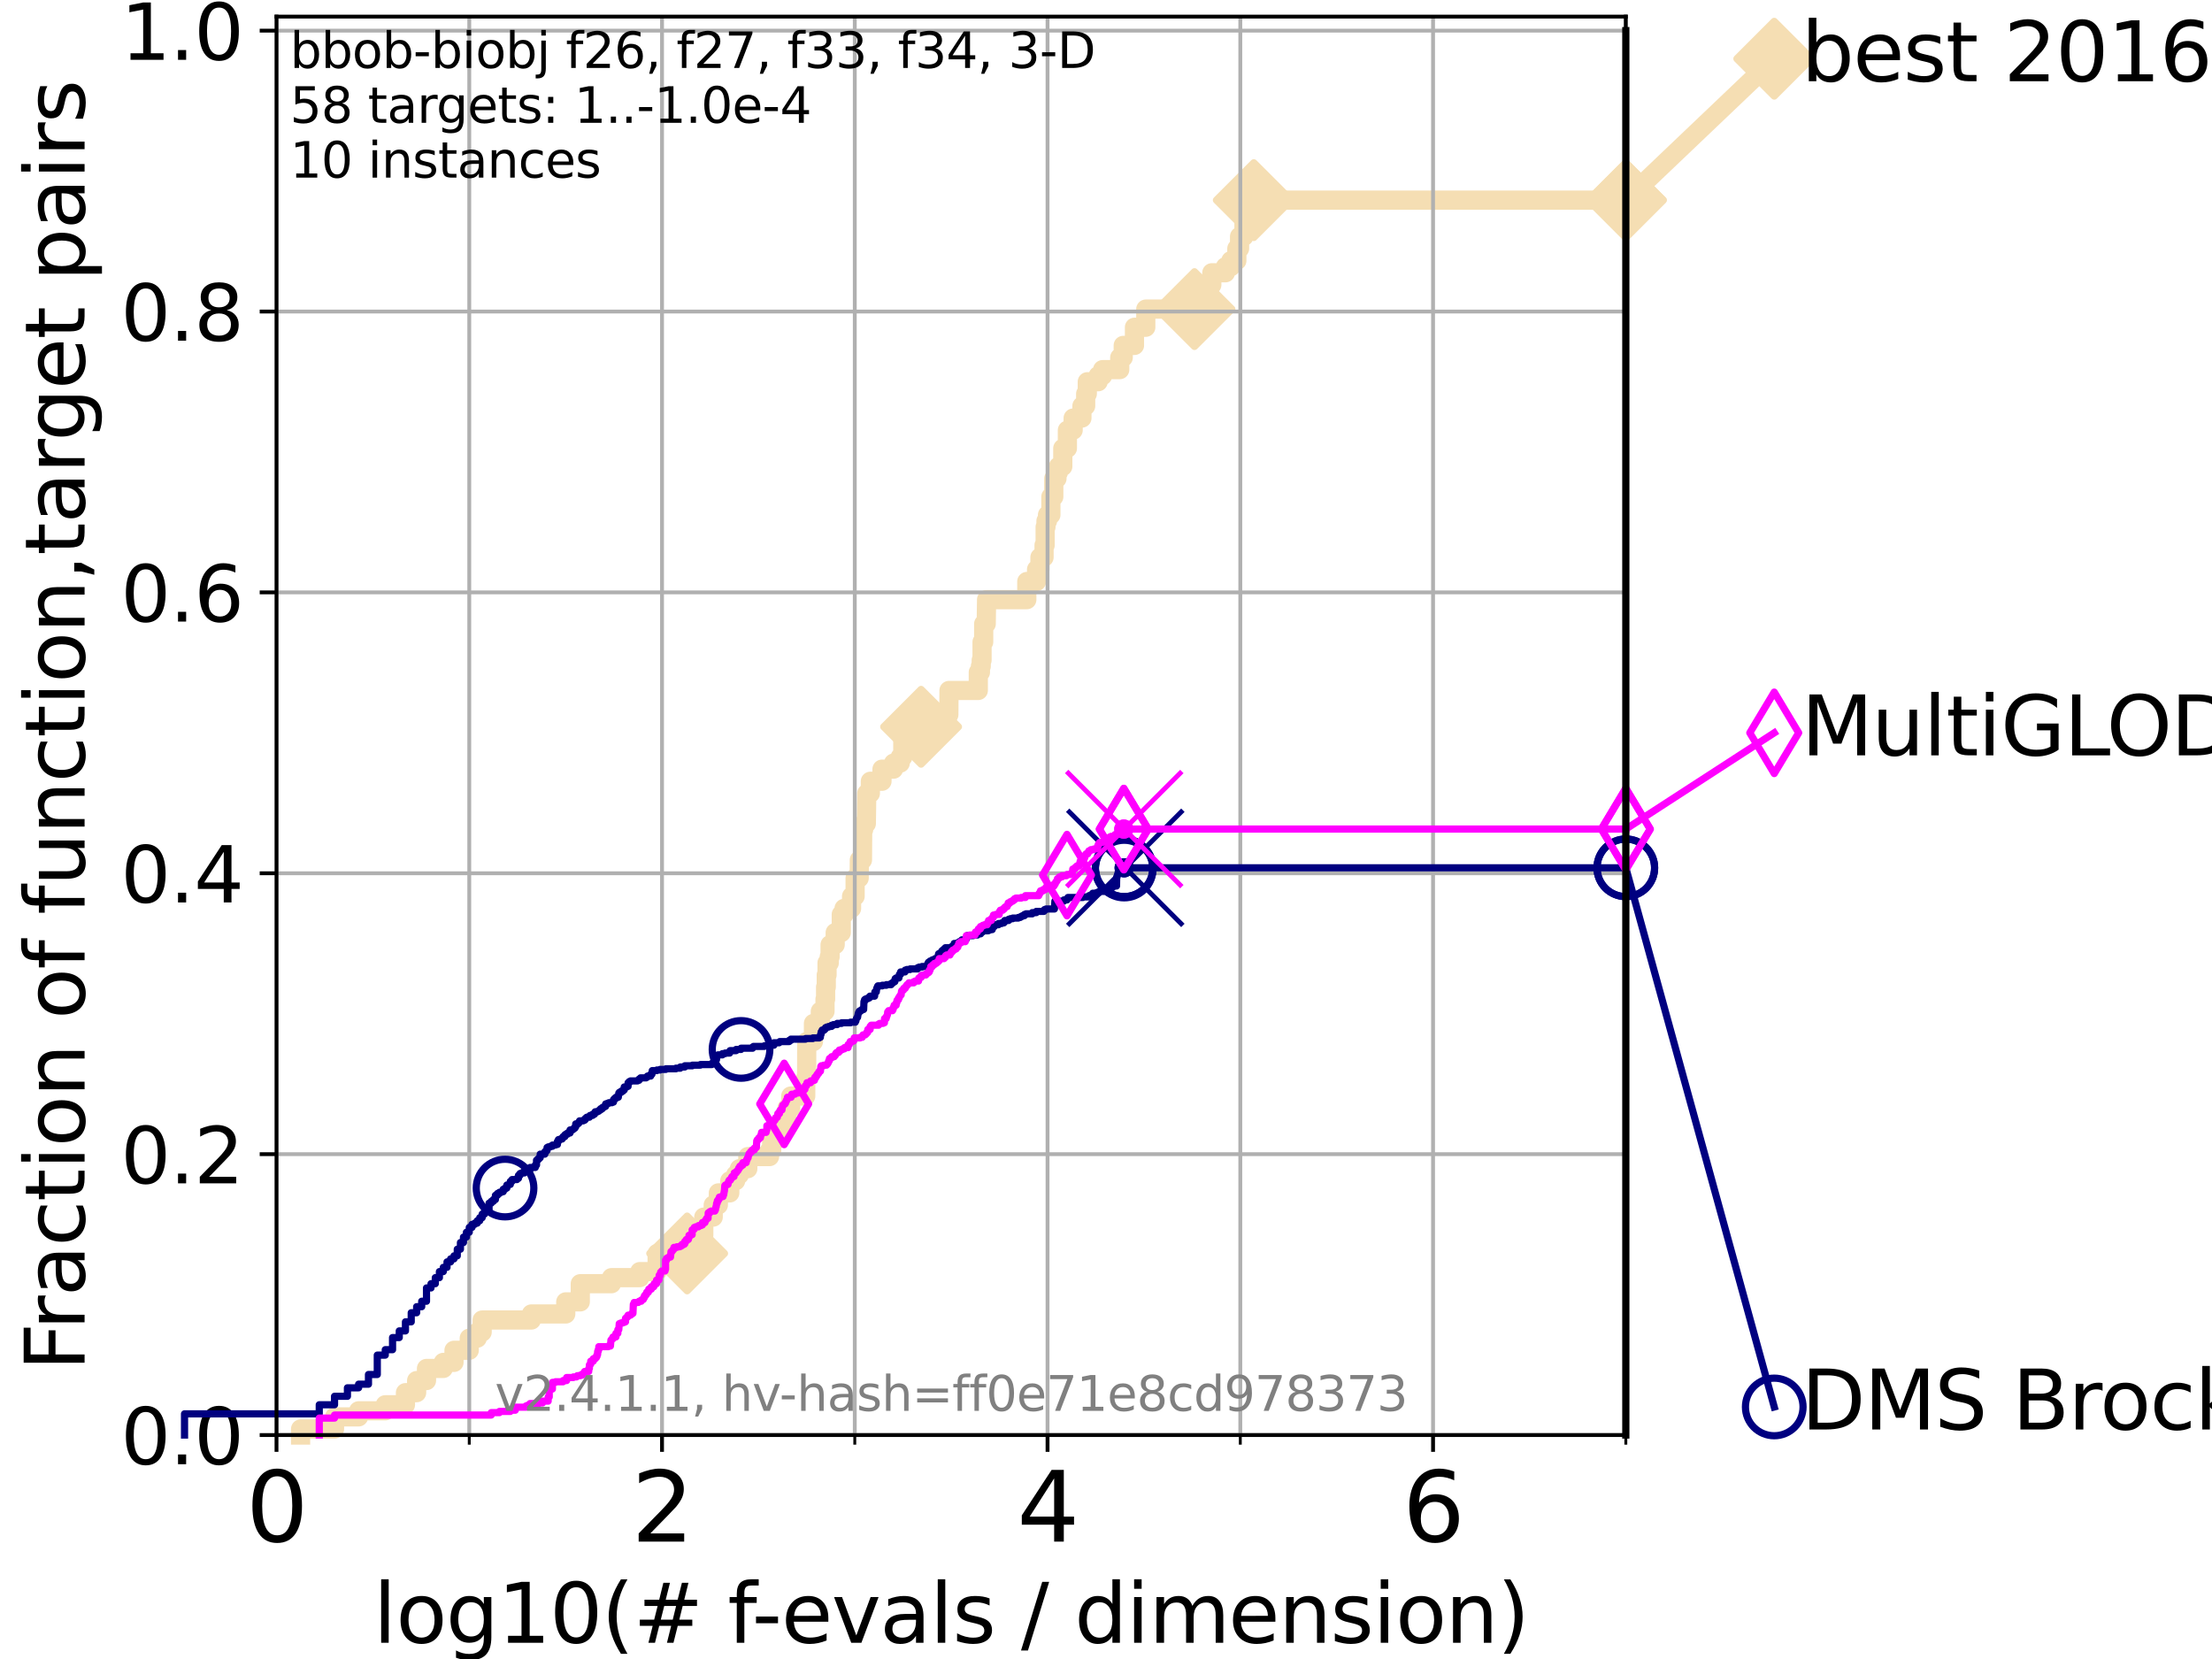 <?xml version="1.0" encoding="utf-8" standalone="no"?>
<!DOCTYPE svg PUBLIC "-//W3C//DTD SVG 1.1//EN"
  "http://www.w3.org/Graphics/SVG/1.1/DTD/svg11.dtd">
<svg height="345.6pt" version="1.1" viewBox="0 0 460.8 345.6" width="460.8pt" xmlns="http://www.w3.org/2000/svg" xmlns:xlink="http://www.w3.org/1999/xlink">
 <defs>
  <style type="text/css">*{stroke-linecap:butt;stroke-linejoin:round;}</style>
 </defs>
 <g id="figure_1">
  <g id="patch_1">
   <path d="M 0 345.6 
L 460.8 345.6 
L 460.8 0 
L 0 0 
z
" style="fill:#ffffff;"/>
  </g>
  <g id="axes_1">
   <g id="patch_2">
    <path d="M 57.6 298.944 
L 338.688 298.944 
L 338.688 3.456 
L 57.6 3.456 
z
" style="fill:#ffffff;"/>
   </g>
   <g id="line2d_1">
    <path d="M 62.617 298.944 
L 62.617 297.683 
L 69.688 297.683 
L 69.688 295.161 
L 74.705 295.161 
L 74.705 293.9 
L 80.259 293.9 
L 80.259 292.639 
L 84.464 292.639 
L 84.464 290.117 
L 86.793 290.117 
L 86.793 287.595 
L 88.847 287.595 
L 88.847 285.073 
L 92.347 285.073 
L 92.347 283.811 
L 94.576 283.811 
L 94.576 281.289 
L 97.755 281.289 
L 97.755 278.767 
L 99.418 278.767 
L 99.418 277.506 
L 100.444 277.506 
L 100.444 274.984 
L 110.694 274.984 
L 110.694 273.723 
L 117.857 273.723 
L 117.857 271.201 
L 120.883 271.201 
L 120.883 267.418 
L 127.379 267.418 
L 127.379 266.157 
L 133.277 266.157 
L 133.277 264.896 
L 136.894 264.896 
L 136.894 261.113 
L 143.144 261.113 
L 143.144 257.33 
L 146.609 257.33 
L 146.609 253.546 
L 148.576 253.546 
L 148.576 251.024 
L 149.647 251.024 
L 149.647 248.502 
L 152.027 248.502 
L 152.027 245.98 
L 153.251 245.98 
L 153.251 244.719 
L 154.029 244.719 
L 154.029 243.458 
L 155.783 243.458 
L 155.783 240.936 
L 160.314 240.936 
L 160.314 239.675 
L 160.759 239.675 
L 160.759 237.153 
L 162.418 237.153 
L 162.418 234.631 
L 163.867 234.631 
L 163.946 230.848 
L 164.725 230.848 
L 164.725 228.325 
L 167.851 228.325 
L 167.851 224.542 
L 168.038 224.542 
L 168.058 216.976 
L 169.456 216.976 
L 169.456 213.193 
L 170.89 213.193 
L 170.89 210.671 
L 171.863 210.671 
L 171.863 208.149 
L 171.987 208.149 
L 171.987 205.627 
L 172.126 205.627 
L 172.126 203.105 
L 172.289 203.105 
L 172.289 200.583 
L 172.752 200.583 
L 172.752 199.321 
L 172.925 199.321 
L 172.925 196.799 
L 173.985 196.799 
L 173.985 194.277 
L 175.253 194.277 
L 175.253 190.494 
L 175.837 190.494 
L 175.837 189.233 
L 177.397 189.233 
L 177.397 186.711 
L 178.136 186.711 
L 178.136 182.928 
L 178.983 182.928 
L 179.017 179.145 
L 179.665 179.145 
L 179.713 172.84 
L 179.907 172.84 
L 179.907 171.578 
L 180.473 171.578 
L 180.564 165.273 
L 181.314 165.273 
L 181.314 162.751 
L 183.734 162.751 
L 183.734 160.229 
L 186.139 160.229 
L 186.139 158.968 
L 187.531 158.968 
L 187.531 157.707 
L 188.07 157.707 
L 188.07 153.924 
L 188.478 153.924 
L 188.478 151.402 
L 191.88 151.402 
L 191.88 150.141 
L 196.146 150.141 
L 196.146 148.88 
L 197.66 148.88 
L 197.696 143.835 
L 203.798 143.835 
L 203.798 140.052 
L 204.241 140.052 
L 204.241 138.791 
L 204.407 138.791 
L 204.407 137.53 
L 204.577 137.53 
L 204.577 133.747 
L 204.919 133.747 
L 204.919 129.964 
L 205.448 129.964 
L 205.523 124.92 
L 213.902 124.92 
L 213.902 121.137 
L 215.937 121.137 
L 215.937 118.615 
L 216.64 118.615 
L 216.64 116.093 
L 217.496 116.093 
L 217.496 113.57 
L 217.724 113.57 
L 217.724 109.787 
L 217.895 109.787 
L 217.895 108.526 
L 218.214 108.526 
L 218.214 107.265 
L 218.917 107.265 
L 218.917 103.482 
L 219.523 103.482 
L 219.523 99.699 
L 220.186 99.699 
L 220.186 98.438 
L 220.471 98.438 
L 220.471 97.177 
L 221.398 97.177 
L 221.398 93.394 
L 222.357 93.394 
L 222.357 89.611 
L 223.56 89.611 
L 223.56 87.088 
L 225.384 87.088 
L 225.384 84.566 
L 226.165 84.566 
L 226.165 82.044 
L 226.504 82.044 
L 226.504 79.522 
L 228.767 79.522 
L 228.767 78.261 
L 229.698 78.261 
L 229.698 77 
L 233.262 77 
L 233.262 74.478 
L 233.99 74.478 
L 233.99 71.956 
L 236.333 71.956 
L 236.333 68.173 
L 238.689 68.173 
L 238.689 64.39 
L 248.833 64.39 
L 248.833 61.868 
L 250.181 61.868 
L 250.181 59.346 
L 252.443 59.346 
L 252.443 56.823 
L 255.283 56.823 
L 255.283 55.562 
L 256.414 55.562 
L 256.414 54.301 
L 257.658 54.301 
L 257.658 51.779 
L 258.224 51.779 
L 258.224 49.257 
L 259.144 49.257 
L 259.144 45.474 
L 261.188 45.474 
L 261.188 41.691 
L 338.688 41.691 
L 338.688 41.691 
" style="fill:none;stroke:#f5deb3;stroke-linecap:square;stroke-width:4;"/>
   </g>
   <g id="line2d_2">
    <defs>
     <path d="M 0 7.778 
L 7.778 0 
L 0 -7.778 
L -7.778 0 
z
" id="m7b2d4bde02" style="stroke:#f5deb3;stroke-linejoin:miter;stroke-width:1.5;"/>
    </defs>
    <g>
     <use style="fill:#f5deb3;stroke:#f5deb3;stroke-linejoin:miter;stroke-width:1.5;" x="143.144" xlink:href="#m7b2d4bde02" y="261.113"/>
     <use style="fill:#f5deb3;stroke:#f5deb3;stroke-linejoin:miter;stroke-width:1.5;" x="191.88" xlink:href="#m7b2d4bde02" y="151.402"/>
     <use style="fill:#f5deb3;stroke:#f5deb3;stroke-linejoin:miter;stroke-width:1.5;" x="248.833" xlink:href="#m7b2d4bde02" y="64.39"/>
     <use style="fill:#f5deb3;stroke:#f5deb3;stroke-linejoin:miter;stroke-width:1.5;" x="261.188" xlink:href="#m7b2d4bde02" y="41.691"/>
     <use style="fill:#f5deb3;stroke:#f5deb3;stroke-linejoin:miter;stroke-width:1.5;" x="338.688" xlink:href="#m7b2d4bde02" y="41.691"/>
    </g>
   </g>
   <g id="line2d_3">
    <path style="fill:none;stroke:#f5deb3;stroke-linecap:square;stroke-width:4;"/>
    <g/>
   </g>
   <g id="line2d_4">
    <path d="M 338.688 41.691 
L 369.608 12.233 
" style="fill:none;stroke:#f5deb3;stroke-linecap:square;stroke-width:4;"/>
    <g>
     <use style="fill:#f5deb3;stroke:#f5deb3;stroke-linejoin:miter;stroke-width:1.5;" x="338.688" xlink:href="#m7b2d4bde02" y="41.691"/>
     <use style="fill:#f5deb3;stroke:#f5deb3;stroke-linejoin:miter;stroke-width:1.5;" x="369.608" xlink:href="#m7b2d4bde02" y="12.233"/>
    </g>
   </g>
   <g id="matplotlib.axis_1">
    <g id="xtick_1">
     <g id="line2d_5">
      <path clip-path="url(#p90ff52ea4a)" d="M 57.6 298.944 
L 57.6 3.456 
" style="fill:none;stroke:#b0b0b0;stroke-linecap:square;stroke-width:0.8;"/>
     </g>
     <g id="line2d_6">
      <defs>
       <path d="M 0 0 
L 0 3.5 
" id="m877bd4c83c" style="stroke:#000000;stroke-width:0.8;"/>
      </defs>
      <g>
       <use style="stroke:#000000;stroke-width:0.8;" x="57.6" xlink:href="#m877bd4c83c" y="298.944"/>
      </g>
     </g>
     <g id="text_1">
      <!-- 0 -->
      <g transform="translate(51.237 321.141)scale(0.2 -0.2)">
       <defs>
        <path d="M 2034 4250 
Q 1547 4250 1301 3770 
Q 1056 3291 1056 2328 
Q 1056 1369 1301 889 
Q 1547 409 2034 409 
Q 2525 409 2770 889 
Q 3016 1369 3016 2328 
Q 3016 3291 2770 3770 
Q 2525 4250 2034 4250 
z
M 2034 4750 
Q 2819 4750 3233 4129 
Q 3647 3509 3647 2328 
Q 3647 1150 3233 529 
Q 2819 -91 2034 -91 
Q 1250 -91 836 529 
Q 422 1150 422 2328 
Q 422 3509 836 4129 
Q 1250 4750 2034 4750 
z
" id="DejaVuSans-30" transform="scale(0.016)"/>
       </defs>
       <use xlink:href="#DejaVuSans-30"/>
      </g>
     </g>
    </g>
    <g id="xtick_2">
     <g id="line2d_7">
      <path clip-path="url(#p90ff52ea4a)" d="M 137.911 298.944 
L 137.911 3.456 
" style="fill:none;stroke:#b0b0b0;stroke-linecap:square;stroke-width:0.8;"/>
     </g>
     <g id="line2d_8">
      <g>
       <use style="stroke:#000000;stroke-width:0.8;" x="137.911" xlink:href="#m877bd4c83c" y="298.944"/>
      </g>
     </g>
     <g id="text_2">
      <!-- 2 -->
      <g transform="translate(131.548 321.141)scale(0.2 -0.2)">
       <defs>
        <path d="M 1228 531 
L 3431 531 
L 3431 0 
L 469 0 
L 469 531 
Q 828 903 1448 1529 
Q 2069 2156 2228 2338 
Q 2531 2678 2651 2914 
Q 2772 3150 2772 3378 
Q 2772 3750 2511 3984 
Q 2250 4219 1831 4219 
Q 1534 4219 1204 4116 
Q 875 4013 500 3803 
L 500 4441 
Q 881 4594 1212 4672 
Q 1544 4750 1819 4750 
Q 2544 4750 2975 4387 
Q 3406 4025 3406 3419 
Q 3406 3131 3298 2873 
Q 3191 2616 2906 2266 
Q 2828 2175 2409 1742 
Q 1991 1309 1228 531 
z
" id="DejaVuSans-32" transform="scale(0.016)"/>
       </defs>
       <use xlink:href="#DejaVuSans-32"/>
      </g>
     </g>
    </g>
    <g id="xtick_3">
     <g id="line2d_9">
      <path clip-path="url(#p90ff52ea4a)" d="M 218.222 298.944 
L 218.222 3.456 
" style="fill:none;stroke:#b0b0b0;stroke-linecap:square;stroke-width:0.8;"/>
     </g>
     <g id="line2d_10">
      <g>
       <use style="stroke:#000000;stroke-width:0.8;" x="218.222" xlink:href="#m877bd4c83c" y="298.944"/>
      </g>
     </g>
     <g id="text_3">
      <!-- 4 -->
      <g transform="translate(211.859 321.141)scale(0.2 -0.2)">
       <defs>
        <path d="M 2419 4116 
L 825 1625 
L 2419 1625 
L 2419 4116 
z
M 2253 4666 
L 3047 4666 
L 3047 1625 
L 3713 1625 
L 3713 1100 
L 3047 1100 
L 3047 0 
L 2419 0 
L 2419 1100 
L 313 1100 
L 313 1709 
L 2253 4666 
z
" id="DejaVuSans-34" transform="scale(0.016)"/>
       </defs>
       <use xlink:href="#DejaVuSans-34"/>
      </g>
     </g>
    </g>
    <g id="xtick_4">
     <g id="line2d_11">
      <path clip-path="url(#p90ff52ea4a)" d="M 298.533 298.944 
L 298.533 3.456 
" style="fill:none;stroke:#b0b0b0;stroke-linecap:square;stroke-width:0.8;"/>
     </g>
     <g id="line2d_12">
      <g>
       <use style="stroke:#000000;stroke-width:0.8;" x="298.533" xlink:href="#m877bd4c83c" y="298.944"/>
      </g>
     </g>
     <g id="text_4">
      <!-- 6 -->
      <g transform="translate(292.17 321.141)scale(0.2 -0.2)">
       <defs>
        <path d="M 2113 2584 
Q 1688 2584 1439 2293 
Q 1191 2003 1191 1497 
Q 1191 994 1439 701 
Q 1688 409 2113 409 
Q 2538 409 2786 701 
Q 3034 994 3034 1497 
Q 3034 2003 2786 2293 
Q 2538 2584 2113 2584 
z
M 3366 4563 
L 3366 3988 
Q 3128 4100 2886 4159 
Q 2644 4219 2406 4219 
Q 1781 4219 1451 3797 
Q 1122 3375 1075 2522 
Q 1259 2794 1537 2939 
Q 1816 3084 2150 3084 
Q 2853 3084 3261 2657 
Q 3669 2231 3669 1497 
Q 3669 778 3244 343 
Q 2819 -91 2113 -91 
Q 1303 -91 875 529 
Q 447 1150 447 2328 
Q 447 3434 972 4092 
Q 1497 4750 2381 4750 
Q 2619 4750 2861 4703 
Q 3103 4656 3366 4563 
z
" id="DejaVuSans-36" transform="scale(0.016)"/>
       </defs>
       <use xlink:href="#DejaVuSans-36"/>
      </g>
     </g>
    </g>
    <g id="xtick_5">
     <g id="line2d_13">
      <path clip-path="url(#p90ff52ea4a)" d="M 97.755 298.944 
L 97.755 3.456 
" style="fill:none;stroke:#b0b0b0;stroke-linecap:square;stroke-width:0.8;"/>
     </g>
     <g id="line2d_14">
      <defs>
       <path d="M 0 0 
L 0 2 
" id="m80bab9c65e" style="stroke:#000000;stroke-width:0.6;"/>
      </defs>
      <g>
       <use style="stroke:#000000;stroke-width:0.6;" x="97.755" xlink:href="#m80bab9c65e" y="298.944"/>
      </g>
     </g>
    </g>
    <g id="xtick_6">
     <g id="line2d_15">
      <path clip-path="url(#p90ff52ea4a)" d="M 178.066 298.944 
L 178.066 3.456 
" style="fill:none;stroke:#b0b0b0;stroke-linecap:square;stroke-width:0.8;"/>
     </g>
     <g id="line2d_16">
      <g>
       <use style="stroke:#000000;stroke-width:0.6;" x="178.066" xlink:href="#m80bab9c65e" y="298.944"/>
      </g>
     </g>
    </g>
    <g id="xtick_7">
     <g id="line2d_17">
      <path clip-path="url(#p90ff52ea4a)" d="M 258.377 298.944 
L 258.377 3.456 
" style="fill:none;stroke:#b0b0b0;stroke-linecap:square;stroke-width:0.8;"/>
     </g>
     <g id="line2d_18">
      <g>
       <use style="stroke:#000000;stroke-width:0.6;" x="258.377" xlink:href="#m80bab9c65e" y="298.944"/>
      </g>
     </g>
    </g>
    <g id="xtick_8">
     <g id="line2d_19">
      <path clip-path="url(#p90ff52ea4a)" d="M 338.688 298.944 
L 338.688 3.456 
" style="fill:none;stroke:#b0b0b0;stroke-linecap:square;stroke-width:0.8;"/>
     </g>
     <g id="line2d_20">
      <g>
       <use style="stroke:#000000;stroke-width:0.6;" x="338.688" xlink:href="#m80bab9c65e" y="298.944"/>
      </g>
     </g>
    </g>
    <g id="text_5">
     <!-- log10(# f-evals / dimension) -->
     <g transform="translate(77.764 342.218)scale(0.17 -0.17)">
      <defs>
       <path d="M 603 4863 
L 1178 4863 
L 1178 0 
L 603 0 
L 603 4863 
z
" id="DejaVuSans-6c" transform="scale(0.016)"/>
       <path d="M 1959 3097 
Q 1497 3097 1228 2736 
Q 959 2375 959 1747 
Q 959 1119 1226 758 
Q 1494 397 1959 397 
Q 2419 397 2687 759 
Q 2956 1122 2956 1747 
Q 2956 2369 2687 2733 
Q 2419 3097 1959 3097 
z
M 1959 3584 
Q 2709 3584 3137 3096 
Q 3566 2609 3566 1747 
Q 3566 888 3137 398 
Q 2709 -91 1959 -91 
Q 1206 -91 779 398 
Q 353 888 353 1747 
Q 353 2609 779 3096 
Q 1206 3584 1959 3584 
z
" id="DejaVuSans-6f" transform="scale(0.016)"/>
       <path d="M 2906 1791 
Q 2906 2416 2648 2759 
Q 2391 3103 1925 3103 
Q 1463 3103 1205 2759 
Q 947 2416 947 1791 
Q 947 1169 1205 825 
Q 1463 481 1925 481 
Q 2391 481 2648 825 
Q 2906 1169 2906 1791 
z
M 3481 434 
Q 3481 -459 3084 -895 
Q 2688 -1331 1869 -1331 
Q 1566 -1331 1297 -1286 
Q 1028 -1241 775 -1147 
L 775 -588 
Q 1028 -725 1275 -790 
Q 1522 -856 1778 -856 
Q 2344 -856 2625 -561 
Q 2906 -266 2906 331 
L 2906 616 
Q 2728 306 2450 153 
Q 2172 0 1784 0 
Q 1141 0 747 490 
Q 353 981 353 1791 
Q 353 2603 747 3093 
Q 1141 3584 1784 3584 
Q 2172 3584 2450 3431 
Q 2728 3278 2906 2969 
L 2906 3500 
L 3481 3500 
L 3481 434 
z
" id="DejaVuSans-67" transform="scale(0.016)"/>
       <path d="M 794 531 
L 1825 531 
L 1825 4091 
L 703 3866 
L 703 4441 
L 1819 4666 
L 2450 4666 
L 2450 531 
L 3481 531 
L 3481 0 
L 794 0 
L 794 531 
z
" id="DejaVuSans-31" transform="scale(0.016)"/>
       <path d="M 1984 4856 
Q 1566 4138 1362 3434 
Q 1159 2731 1159 2009 
Q 1159 1288 1364 580 
Q 1569 -128 1984 -844 
L 1484 -844 
Q 1016 -109 783 600 
Q 550 1309 550 2009 
Q 550 2706 781 3412 
Q 1013 4119 1484 4856 
L 1984 4856 
z
" id="DejaVuSans-28" transform="scale(0.016)"/>
       <path d="M 3272 2816 
L 2363 2816 
L 2100 1772 
L 3016 1772 
L 3272 2816 
z
M 2803 4594 
L 2478 3297 
L 3391 3297 
L 3719 4594 
L 4219 4594 
L 3897 3297 
L 4872 3297 
L 4872 2816 
L 3775 2816 
L 3519 1772 
L 4513 1772 
L 4513 1294 
L 3397 1294 
L 3072 0 
L 2572 0 
L 2894 1294 
L 1978 1294 
L 1656 0 
L 1153 0 
L 1478 1294 
L 494 1294 
L 494 1772 
L 1594 1772 
L 1856 2816 
L 850 2816 
L 850 3297 
L 1978 3297 
L 2297 4594 
L 2803 4594 
z
" id="DejaVuSans-23" transform="scale(0.016)"/>
       <path id="DejaVuSans-20" transform="scale(0.016)"/>
       <path d="M 2375 4863 
L 2375 4384 
L 1825 4384 
Q 1516 4384 1395 4259 
Q 1275 4134 1275 3809 
L 1275 3500 
L 2222 3500 
L 2222 3053 
L 1275 3053 
L 1275 0 
L 697 0 
L 697 3053 
L 147 3053 
L 147 3500 
L 697 3500 
L 697 3744 
Q 697 4328 969 4595 
Q 1241 4863 1831 4863 
L 2375 4863 
z
" id="DejaVuSans-66" transform="scale(0.016)"/>
       <path d="M 313 2009 
L 1997 2009 
L 1997 1497 
L 313 1497 
L 313 2009 
z
" id="DejaVuSans-2d" transform="scale(0.016)"/>
       <path d="M 3597 1894 
L 3597 1613 
L 953 1613 
Q 991 1019 1311 708 
Q 1631 397 2203 397 
Q 2534 397 2845 478 
Q 3156 559 3463 722 
L 3463 178 
Q 3153 47 2828 -22 
Q 2503 -91 2169 -91 
Q 1331 -91 842 396 
Q 353 884 353 1716 
Q 353 2575 817 3079 
Q 1281 3584 2069 3584 
Q 2775 3584 3186 3129 
Q 3597 2675 3597 1894 
z
M 3022 2063 
Q 3016 2534 2758 2815 
Q 2500 3097 2075 3097 
Q 1594 3097 1305 2825 
Q 1016 2553 972 2059 
L 3022 2063 
z
" id="DejaVuSans-65" transform="scale(0.016)"/>
       <path d="M 191 3500 
L 800 3500 
L 1894 563 
L 2988 3500 
L 3597 3500 
L 2284 0 
L 1503 0 
L 191 3500 
z
" id="DejaVuSans-76" transform="scale(0.016)"/>
       <path d="M 2194 1759 
Q 1497 1759 1228 1600 
Q 959 1441 959 1056 
Q 959 750 1161 570 
Q 1363 391 1709 391 
Q 2188 391 2477 730 
Q 2766 1069 2766 1631 
L 2766 1759 
L 2194 1759 
z
M 3341 1997 
L 3341 0 
L 2766 0 
L 2766 531 
Q 2569 213 2275 61 
Q 1981 -91 1556 -91 
Q 1019 -91 701 211 
Q 384 513 384 1019 
Q 384 1609 779 1909 
Q 1175 2209 1959 2209 
L 2766 2209 
L 2766 2266 
Q 2766 2663 2505 2880 
Q 2244 3097 1772 3097 
Q 1472 3097 1187 3025 
Q 903 2953 641 2809 
L 641 3341 
Q 956 3463 1253 3523 
Q 1550 3584 1831 3584 
Q 2591 3584 2966 3190 
Q 3341 2797 3341 1997 
z
" id="DejaVuSans-61" transform="scale(0.016)"/>
       <path d="M 2834 3397 
L 2834 2853 
Q 2591 2978 2328 3040 
Q 2066 3103 1784 3103 
Q 1356 3103 1142 2972 
Q 928 2841 928 2578 
Q 928 2378 1081 2264 
Q 1234 2150 1697 2047 
L 1894 2003 
Q 2506 1872 2764 1633 
Q 3022 1394 3022 966 
Q 3022 478 2636 193 
Q 2250 -91 1575 -91 
Q 1294 -91 989 -36 
Q 684 19 347 128 
L 347 722 
Q 666 556 975 473 
Q 1284 391 1588 391 
Q 1994 391 2212 530 
Q 2431 669 2431 922 
Q 2431 1156 2273 1281 
Q 2116 1406 1581 1522 
L 1381 1569 
Q 847 1681 609 1914 
Q 372 2147 372 2553 
Q 372 3047 722 3315 
Q 1072 3584 1716 3584 
Q 2034 3584 2315 3537 
Q 2597 3491 2834 3397 
z
" id="DejaVuSans-73" transform="scale(0.016)"/>
       <path d="M 1625 4666 
L 2156 4666 
L 531 -594 
L 0 -594 
L 1625 4666 
z
" id="DejaVuSans-2f" transform="scale(0.016)"/>
       <path d="M 2906 2969 
L 2906 4863 
L 3481 4863 
L 3481 0 
L 2906 0 
L 2906 525 
Q 2725 213 2448 61 
Q 2172 -91 1784 -91 
Q 1150 -91 751 415 
Q 353 922 353 1747 
Q 353 2572 751 3078 
Q 1150 3584 1784 3584 
Q 2172 3584 2448 3432 
Q 2725 3281 2906 2969 
z
M 947 1747 
Q 947 1113 1208 752 
Q 1469 391 1925 391 
Q 2381 391 2643 752 
Q 2906 1113 2906 1747 
Q 2906 2381 2643 2742 
Q 2381 3103 1925 3103 
Q 1469 3103 1208 2742 
Q 947 2381 947 1747 
z
" id="DejaVuSans-64" transform="scale(0.016)"/>
       <path d="M 603 3500 
L 1178 3500 
L 1178 0 
L 603 0 
L 603 3500 
z
M 603 4863 
L 1178 4863 
L 1178 4134 
L 603 4134 
L 603 4863 
z
" id="DejaVuSans-69" transform="scale(0.016)"/>
       <path d="M 3328 2828 
Q 3544 3216 3844 3400 
Q 4144 3584 4550 3584 
Q 5097 3584 5394 3201 
Q 5691 2819 5691 2113 
L 5691 0 
L 5113 0 
L 5113 2094 
Q 5113 2597 4934 2840 
Q 4756 3084 4391 3084 
Q 3944 3084 3684 2787 
Q 3425 2491 3425 1978 
L 3425 0 
L 2847 0 
L 2847 2094 
Q 2847 2600 2669 2842 
Q 2491 3084 2119 3084 
Q 1678 3084 1418 2786 
Q 1159 2488 1159 1978 
L 1159 0 
L 581 0 
L 581 3500 
L 1159 3500 
L 1159 2956 
Q 1356 3278 1631 3431 
Q 1906 3584 2284 3584 
Q 2666 3584 2933 3390 
Q 3200 3197 3328 2828 
z
" id="DejaVuSans-6d" transform="scale(0.016)"/>
       <path d="M 3513 2113 
L 3513 0 
L 2938 0 
L 2938 2094 
Q 2938 2591 2744 2837 
Q 2550 3084 2163 3084 
Q 1697 3084 1428 2787 
Q 1159 2491 1159 1978 
L 1159 0 
L 581 0 
L 581 3500 
L 1159 3500 
L 1159 2956 
Q 1366 3272 1645 3428 
Q 1925 3584 2291 3584 
Q 2894 3584 3203 3211 
Q 3513 2838 3513 2113 
z
" id="DejaVuSans-6e" transform="scale(0.016)"/>
       <path d="M 513 4856 
L 1013 4856 
Q 1481 4119 1714 3412 
Q 1947 2706 1947 2009 
Q 1947 1309 1714 600 
Q 1481 -109 1013 -844 
L 513 -844 
Q 928 -128 1133 580 
Q 1338 1288 1338 2009 
Q 1338 2731 1133 3434 
Q 928 4138 513 4856 
z
" id="DejaVuSans-29" transform="scale(0.016)"/>
      </defs>
      <use xlink:href="#DejaVuSans-6c"/>
      <use x="27.783" xlink:href="#DejaVuSans-6f"/>
      <use x="88.965" xlink:href="#DejaVuSans-67"/>
      <use x="152.441" xlink:href="#DejaVuSans-31"/>
      <use x="216.064" xlink:href="#DejaVuSans-30"/>
      <use x="279.688" xlink:href="#DejaVuSans-28"/>
      <use x="318.701" xlink:href="#DejaVuSans-23"/>
      <use x="402.49" xlink:href="#DejaVuSans-20"/>
      <use x="434.277" xlink:href="#DejaVuSans-66"/>
      <use x="463.982" xlink:href="#DejaVuSans-2d"/>
      <use x="500.066" xlink:href="#DejaVuSans-65"/>
      <use x="561.59" xlink:href="#DejaVuSans-76"/>
      <use x="620.77" xlink:href="#DejaVuSans-61"/>
      <use x="682.049" xlink:href="#DejaVuSans-6c"/>
      <use x="709.832" xlink:href="#DejaVuSans-73"/>
      <use x="761.932" xlink:href="#DejaVuSans-20"/>
      <use x="793.719" xlink:href="#DejaVuSans-2f"/>
      <use x="827.41" xlink:href="#DejaVuSans-20"/>
      <use x="859.197" xlink:href="#DejaVuSans-64"/>
      <use x="922.674" xlink:href="#DejaVuSans-69"/>
      <use x="950.457" xlink:href="#DejaVuSans-6d"/>
      <use x="1047.869" xlink:href="#DejaVuSans-65"/>
      <use x="1109.393" xlink:href="#DejaVuSans-6e"/>
      <use x="1172.771" xlink:href="#DejaVuSans-73"/>
      <use x="1224.871" xlink:href="#DejaVuSans-69"/>
      <use x="1252.654" xlink:href="#DejaVuSans-6f"/>
      <use x="1313.836" xlink:href="#DejaVuSans-6e"/>
      <use x="1377.215" xlink:href="#DejaVuSans-29"/>
     </g>
    </g>
   </g>
   <g id="matplotlib.axis_2">
    <g id="ytick_1">
     <g id="line2d_21">
      <path clip-path="url(#p90ff52ea4a)" d="M 57.6 298.944 
L 338.688 298.944 
" style="fill:none;stroke:#b0b0b0;stroke-linecap:square;stroke-width:0.8;"/>
     </g>
     <g id="line2d_22">
      <defs>
       <path d="M 0 0 
L -3.5 0 
" id="mb22c5609cf" style="stroke:#000000;stroke-width:0.8;"/>
      </defs>
      <g>
       <use style="stroke:#000000;stroke-width:0.8;" x="57.6" xlink:href="#mb22c5609cf" y="298.944"/>
      </g>
     </g>
     <g id="text_6">
      <!-- 0.0 -->
      <g transform="translate(25.155 305.023)scale(0.16 -0.16)">
       <defs>
        <path d="M 684 794 
L 1344 794 
L 1344 0 
L 684 0 
L 684 794 
z
" id="DejaVuSans-2e" transform="scale(0.016)"/>
       </defs>
       <use xlink:href="#DejaVuSans-30"/>
       <use x="63.623" xlink:href="#DejaVuSans-2e"/>
       <use x="95.41" xlink:href="#DejaVuSans-30"/>
      </g>
     </g>
    </g>
    <g id="ytick_2">
     <g id="line2d_23">
      <path clip-path="url(#p90ff52ea4a)" d="M 57.6 240.432 
L 338.688 240.432 
" style="fill:none;stroke:#b0b0b0;stroke-linecap:square;stroke-width:0.8;"/>
     </g>
     <g id="line2d_24">
      <g>
       <use style="stroke:#000000;stroke-width:0.8;" x="57.6" xlink:href="#mb22c5609cf" y="240.432"/>
      </g>
     </g>
     <g id="text_7">
      <!-- 0.2 -->
      <g transform="translate(25.155 246.51)scale(0.16 -0.16)">
       <use xlink:href="#DejaVuSans-30"/>
       <use x="63.623" xlink:href="#DejaVuSans-2e"/>
       <use x="95.41" xlink:href="#DejaVuSans-32"/>
      </g>
     </g>
    </g>
    <g id="ytick_3">
     <g id="line2d_25">
      <path clip-path="url(#p90ff52ea4a)" d="M 57.6 181.919 
L 338.688 181.919 
" style="fill:none;stroke:#b0b0b0;stroke-linecap:square;stroke-width:0.8;"/>
     </g>
     <g id="line2d_26">
      <g>
       <use style="stroke:#000000;stroke-width:0.8;" x="57.6" xlink:href="#mb22c5609cf" y="181.919"/>
      </g>
     </g>
     <g id="text_8">
      <!-- 0.4 -->
      <g transform="translate(25.155 187.998)scale(0.16 -0.16)">
       <use xlink:href="#DejaVuSans-30"/>
       <use x="63.623" xlink:href="#DejaVuSans-2e"/>
       <use x="95.41" xlink:href="#DejaVuSans-34"/>
      </g>
     </g>
    </g>
    <g id="ytick_4">
     <g id="line2d_27">
      <path clip-path="url(#p90ff52ea4a)" d="M 57.6 123.407 
L 338.688 123.407 
" style="fill:none;stroke:#b0b0b0;stroke-linecap:square;stroke-width:0.8;"/>
     </g>
     <g id="line2d_28">
      <g>
       <use style="stroke:#000000;stroke-width:0.8;" x="57.6" xlink:href="#mb22c5609cf" y="123.407"/>
      </g>
     </g>
     <g id="text_9">
      <!-- 0.6 -->
      <g transform="translate(25.155 129.485)scale(0.16 -0.16)">
       <use xlink:href="#DejaVuSans-30"/>
       <use x="63.623" xlink:href="#DejaVuSans-2e"/>
       <use x="95.41" xlink:href="#DejaVuSans-36"/>
      </g>
     </g>
    </g>
    <g id="ytick_5">
     <g id="line2d_29">
      <path clip-path="url(#p90ff52ea4a)" d="M 57.6 64.894 
L 338.688 64.894 
" style="fill:none;stroke:#b0b0b0;stroke-linecap:square;stroke-width:0.8;"/>
     </g>
     <g id="line2d_30">
      <g>
       <use style="stroke:#000000;stroke-width:0.8;" x="57.6" xlink:href="#mb22c5609cf" y="64.894"/>
      </g>
     </g>
     <g id="text_10">
      <!-- 0.8 -->
      <g transform="translate(25.155 70.973)scale(0.16 -0.16)">
       <defs>
        <path d="M 2034 2216 
Q 1584 2216 1326 1975 
Q 1069 1734 1069 1313 
Q 1069 891 1326 650 
Q 1584 409 2034 409 
Q 2484 409 2743 651 
Q 3003 894 3003 1313 
Q 3003 1734 2745 1975 
Q 2488 2216 2034 2216 
z
M 1403 2484 
Q 997 2584 770 2862 
Q 544 3141 544 3541 
Q 544 4100 942 4425 
Q 1341 4750 2034 4750 
Q 2731 4750 3128 4425 
Q 3525 4100 3525 3541 
Q 3525 3141 3298 2862 
Q 3072 2584 2669 2484 
Q 3125 2378 3379 2068 
Q 3634 1759 3634 1313 
Q 3634 634 3220 271 
Q 2806 -91 2034 -91 
Q 1263 -91 848 271 
Q 434 634 434 1313 
Q 434 1759 690 2068 
Q 947 2378 1403 2484 
z
M 1172 3481 
Q 1172 3119 1398 2916 
Q 1625 2713 2034 2713 
Q 2441 2713 2670 2916 
Q 2900 3119 2900 3481 
Q 2900 3844 2670 4047 
Q 2441 4250 2034 4250 
Q 1625 4250 1398 4047 
Q 1172 3844 1172 3481 
z
" id="DejaVuSans-38" transform="scale(0.016)"/>
       </defs>
       <use xlink:href="#DejaVuSans-30"/>
       <use x="63.623" xlink:href="#DejaVuSans-2e"/>
       <use x="95.41" xlink:href="#DejaVuSans-38"/>
      </g>
     </g>
    </g>
    <g id="ytick_6">
     <g id="line2d_31">
      <path clip-path="url(#p90ff52ea4a)" d="M 57.6 6.382 
L 338.688 6.382 
" style="fill:none;stroke:#b0b0b0;stroke-linecap:square;stroke-width:0.8;"/>
     </g>
     <g id="line2d_32">
      <g>
       <use style="stroke:#000000;stroke-width:0.8;" x="57.6" xlink:href="#mb22c5609cf" y="6.382"/>
      </g>
     </g>
     <g id="text_11">
      <!-- 1.0 -->
      <g transform="translate(25.155 12.46)scale(0.16 -0.16)">
       <use xlink:href="#DejaVuSans-31"/>
       <use x="63.623" xlink:href="#DejaVuSans-2e"/>
       <use x="95.41" xlink:href="#DejaVuSans-30"/>
      </g>
     </g>
    </g>
    <g id="text_12">
     <!-- Fraction of function,target pairs -->
     <g transform="translate(17.62 285.585)rotate(-90)scale(0.17 -0.17)">
      <defs>
       <path d="M 628 4666 
L 3309 4666 
L 3309 4134 
L 1259 4134 
L 1259 2759 
L 3109 2759 
L 3109 2228 
L 1259 2228 
L 1259 0 
L 628 0 
L 628 4666 
z
" id="DejaVuSans-46" transform="scale(0.016)"/>
       <path d="M 2631 2963 
Q 2534 3019 2420 3045 
Q 2306 3072 2169 3072 
Q 1681 3072 1420 2755 
Q 1159 2438 1159 1844 
L 1159 0 
L 581 0 
L 581 3500 
L 1159 3500 
L 1159 2956 
Q 1341 3275 1631 3429 
Q 1922 3584 2338 3584 
Q 2397 3584 2469 3576 
Q 2541 3569 2628 3553 
L 2631 2963 
z
" id="DejaVuSans-72" transform="scale(0.016)"/>
       <path d="M 3122 3366 
L 3122 2828 
Q 2878 2963 2633 3030 
Q 2388 3097 2138 3097 
Q 1578 3097 1268 2742 
Q 959 2388 959 1747 
Q 959 1106 1268 751 
Q 1578 397 2138 397 
Q 2388 397 2633 464 
Q 2878 531 3122 666 
L 3122 134 
Q 2881 22 2623 -34 
Q 2366 -91 2075 -91 
Q 1284 -91 818 406 
Q 353 903 353 1747 
Q 353 2603 823 3093 
Q 1294 3584 2113 3584 
Q 2378 3584 2631 3529 
Q 2884 3475 3122 3366 
z
" id="DejaVuSans-63" transform="scale(0.016)"/>
       <path d="M 1172 4494 
L 1172 3500 
L 2356 3500 
L 2356 3053 
L 1172 3053 
L 1172 1153 
Q 1172 725 1289 603 
Q 1406 481 1766 481 
L 2356 481 
L 2356 0 
L 1766 0 
Q 1100 0 847 248 
Q 594 497 594 1153 
L 594 3053 
L 172 3053 
L 172 3500 
L 594 3500 
L 594 4494 
L 1172 4494 
z
" id="DejaVuSans-74" transform="scale(0.016)"/>
       <path d="M 544 1381 
L 544 3500 
L 1119 3500 
L 1119 1403 
Q 1119 906 1312 657 
Q 1506 409 1894 409 
Q 2359 409 2629 706 
Q 2900 1003 2900 1516 
L 2900 3500 
L 3475 3500 
L 3475 0 
L 2900 0 
L 2900 538 
Q 2691 219 2414 64 
Q 2138 -91 1772 -91 
Q 1169 -91 856 284 
Q 544 659 544 1381 
z
M 1991 3584 
L 1991 3584 
z
" id="DejaVuSans-75" transform="scale(0.016)"/>
       <path d="M 750 794 
L 1409 794 
L 1409 256 
L 897 -744 
L 494 -744 
L 750 256 
L 750 794 
z
" id="DejaVuSans-2c" transform="scale(0.016)"/>
       <path d="M 1159 525 
L 1159 -1331 
L 581 -1331 
L 581 3500 
L 1159 3500 
L 1159 2969 
Q 1341 3281 1617 3432 
Q 1894 3584 2278 3584 
Q 2916 3584 3314 3078 
Q 3713 2572 3713 1747 
Q 3713 922 3314 415 
Q 2916 -91 2278 -91 
Q 1894 -91 1617 61 
Q 1341 213 1159 525 
z
M 3116 1747 
Q 3116 2381 2855 2742 
Q 2594 3103 2138 3103 
Q 1681 3103 1420 2742 
Q 1159 2381 1159 1747 
Q 1159 1113 1420 752 
Q 1681 391 2138 391 
Q 2594 391 2855 752 
Q 3116 1113 3116 1747 
z
" id="DejaVuSans-70" transform="scale(0.016)"/>
      </defs>
      <use xlink:href="#DejaVuSans-46"/>
      <use x="50.27" xlink:href="#DejaVuSans-72"/>
      <use x="91.383" xlink:href="#DejaVuSans-61"/>
      <use x="152.662" xlink:href="#DejaVuSans-63"/>
      <use x="207.643" xlink:href="#DejaVuSans-74"/>
      <use x="246.852" xlink:href="#DejaVuSans-69"/>
      <use x="274.635" xlink:href="#DejaVuSans-6f"/>
      <use x="335.816" xlink:href="#DejaVuSans-6e"/>
      <use x="399.195" xlink:href="#DejaVuSans-20"/>
      <use x="430.982" xlink:href="#DejaVuSans-6f"/>
      <use x="492.164" xlink:href="#DejaVuSans-66"/>
      <use x="527.369" xlink:href="#DejaVuSans-20"/>
      <use x="559.156" xlink:href="#DejaVuSans-66"/>
      <use x="594.361" xlink:href="#DejaVuSans-75"/>
      <use x="657.74" xlink:href="#DejaVuSans-6e"/>
      <use x="721.119" xlink:href="#DejaVuSans-63"/>
      <use x="776.1" xlink:href="#DejaVuSans-74"/>
      <use x="815.309" xlink:href="#DejaVuSans-69"/>
      <use x="843.092" xlink:href="#DejaVuSans-6f"/>
      <use x="904.273" xlink:href="#DejaVuSans-6e"/>
      <use x="967.652" xlink:href="#DejaVuSans-2c"/>
      <use x="999.439" xlink:href="#DejaVuSans-74"/>
      <use x="1038.648" xlink:href="#DejaVuSans-61"/>
      <use x="1099.928" xlink:href="#DejaVuSans-72"/>
      <use x="1139.291" xlink:href="#DejaVuSans-67"/>
      <use x="1202.768" xlink:href="#DejaVuSans-65"/>
      <use x="1264.291" xlink:href="#DejaVuSans-74"/>
      <use x="1303.5" xlink:href="#DejaVuSans-20"/>
      <use x="1335.287" xlink:href="#DejaVuSans-70"/>
      <use x="1398.764" xlink:href="#DejaVuSans-61"/>
      <use x="1460.043" xlink:href="#DejaVuSans-69"/>
      <use x="1487.826" xlink:href="#DejaVuSans-72"/>
      <use x="1528.939" xlink:href="#DejaVuSans-73"/>
     </g>
    </g>
   </g>
   <g id="line2d_33">
    <defs>
     <path d="M 0 1.5 
C 0.398 1.5 0.779 1.342 1.061 1.061 
C 1.342 0.779 1.5 0.398 1.5 0 
C 1.5 -0.398 1.342 -0.779 1.061 -1.061 
C 0.779 -1.342 0.398 -1.5 0 -1.5 
C -0.398 -1.5 -0.779 -1.342 -1.061 -1.061 
C -1.342 -0.779 -1.5 -0.398 -1.5 0 
C -1.5 0.398 -1.342 0.779 -1.061 1.061 
C -0.779 1.342 -0.398 1.5 0 1.5 
z
" id="m9e3f9d5d2a" style="stroke:#f5deb3;"/>
    </defs>
    <g>
     <use style="fill:#f5deb3;stroke:#f5deb3;" x="261.188" xlink:href="#m9e3f9d5d2a" y="41.691"/>
     <use style="fill:#f5deb3;stroke:#f5deb3;" x="261.188" xlink:href="#m9e3f9d5d2a" y="41.691"/>
    </g>
   </g>
   <g id="line2d_34">
    <defs>
     <path d="M 0 1.5 
C 0.398 1.5 0.779 1.342 1.061 1.061 
C 1.342 0.779 1.5 0.398 1.5 0 
C 1.5 -0.398 1.342 -0.779 1.061 -1.061 
C 0.779 -1.342 0.398 -1.5 0 -1.5 
C -0.398 -1.5 -0.779 -1.342 -1.061 -1.061 
C -1.342 -0.779 -1.5 -0.398 -1.5 0 
C -1.5 0.398 -1.342 0.779 -1.061 1.061 
C -0.779 1.342 -0.398 1.5 0 1.5 
z
" id="m3ca1ce3c1c" style="stroke:#000080;"/>
    </defs>
    <g>
     <use style="fill:#000080;stroke:#000080;" x="234.18" xlink:href="#m3ca1ce3c1c" y="180.784"/>
     <use style="fill:#000080;stroke:#000080;" x="234.18" xlink:href="#m3ca1ce3c1c" y="180.784"/>
    </g>
   </g>
   <g id="line2d_35">
    <path d="M 38.441 298.944 
L 38.441 294.53 
L 66.508 294.53 
L 66.508 292.639 
L 69.688 292.639 
L 69.688 290.873 
L 72.376 290.873 
L 72.376 289.108 
L 74.705 289.108 
L 74.705 288.351 
L 76.759 288.351 
L 76.759 286.334 
L 78.596 286.334 
L 78.596 282.298 
L 80.259 282.298 
L 80.259 281.163 
L 81.776 281.163 
L 81.776 278.641 
L 83.172 278.641 
L 83.172 277.254 
L 84.464 277.254 
L 84.464 275.362 
L 85.667 275.362 
L 85.667 273.471 
L 86.793 273.471 
L 86.793 272.21 
L 87.85 272.21 
L 87.85 271.075 
L 88.847 271.075 
L 88.847 268.301 
L 89.79 268.301 
L 89.79 267.418 
L 90.684 267.418 
L 90.684 266.157 
L 91.535 266.157 
L 91.535 264.896 
L 92.347 264.896 
L 92.347 264.013 
L 93.122 264.013 
L 93.122 262.878 
L 93.864 262.878 
L 93.864 262.248 
L 94.576 262.248 
L 94.576 261.617 
L 95.26 261.617 
L 95.26 260.23 
L 95.918 260.23 
L 95.918 258.843 
L 96.552 258.843 
L 96.552 257.708 
L 97.164 257.708 
L 97.164 256.699 
L 97.755 256.699 
L 97.755 255.69 
L 98.327 255.69 
L 98.327 255.06 
L 98.881 255.06 
L 98.881 254.807 
L 99.418 254.807 
L 99.418 254.303 
L 99.938 254.303 
L 99.938 253.672 
L 100.444 253.672 
L 100.444 252.916 
L 100.935 252.916 
L 100.935 252.285 
L 101.878 252.285 
L 101.878 250.646 
L 102.331 250.646 
L 102.331 250.268 
L 102.772 250.268 
L 102.772 249.889 
L 103.203 249.889 
L 103.203 249.007 
L 103.623 249.007 
L 103.623 248.628 
L 104.034 248.628 
L 104.034 248.376 
L 104.435 248.376 
L 104.435 248.25 
L 104.826 248.25 
L 104.826 247.746 
L 105.21 247.746 
L 105.21 247.493 
L 105.585 247.493 
L 105.585 246.863 
L 105.952 246.863 
L 105.952 246.737 
L 106.312 246.737 
L 106.312 246.106 
L 106.664 246.106 
L 106.664 245.728 
L 107.68 245.728 
L 107.68 245.476 
L 108.006 245.476 
L 108.006 244.845 
L 108.326 244.845 
L 108.326 244.467 
L 108.64 244.467 
L 108.64 244.341 
L 109.252 244.341 
L 109.252 243.836 
L 110.132 243.836 
L 110.132 243.71 
L 110.415 243.71 
L 110.415 243.206 
L 111.506 243.206 
L 111.506 242.701 
L 111.768 242.701 
L 111.768 241.693 
L 112.026 241.693 
L 112.026 241.44 
L 112.281 241.44 
L 112.281 241.188 
L 112.532 241.188 
L 112.532 240.432 
L 113.501 240.432 
L 113.501 239.927 
L 113.735 239.927 
L 113.735 239.675 
L 113.966 239.675 
L 113.966 239.044 
L 114.194 239.044 
L 114.194 238.918 
L 114.641 238.918 
L 114.641 238.792 
L 115.077 238.792 
L 115.077 238.54 
L 115.711 238.54 
L 115.711 238.414 
L 116.122 238.414 
L 116.122 237.783 
L 116.323 237.783 
L 116.323 237.405 
L 116.72 237.405 
L 116.72 237.279 
L 117.107 237.279 
L 117.107 237.027 
L 117.298 237.027 
L 117.298 236.774 
L 117.673 236.774 
L 117.673 236.396 
L 117.857 236.396 
L 117.857 236.27 
L 118.221 236.27 
L 118.221 236.018 
L 118.752 236.018 
L 118.752 235.387 
L 119.267 235.387 
L 119.267 235.261 
L 119.436 235.261 
L 119.436 235.135 
L 119.603 235.135 
L 119.603 235.009 
L 119.768 235.009 
L 119.768 234.757 
L 119.932 234.757 
L 119.932 234.126 
L 120.414 234.126 
L 120.414 234 
L 120.572 234 
L 120.572 233.748 
L 120.728 233.748 
L 120.728 233.496 
L 121.49 233.496 
L 121.49 233.37 
L 121.785 233.37 
L 121.785 233.244 
L 121.931 233.244 
L 121.931 232.991 
L 122.076 232.991 
L 122.076 232.865 
L 122.22 232.865 
L 122.22 232.739 
L 122.782 232.739 
L 122.782 232.487 
L 122.92 232.487 
L 122.92 232.361 
L 123.461 232.361 
L 123.461 232.109 
L 123.856 232.109 
L 123.856 231.856 
L 123.985 231.856 
L 123.985 231.604 
L 124.495 231.604 
L 124.495 231.478 
L 124.744 231.478 
L 124.744 231.352 
L 124.867 231.352 
L 124.867 231.226 
L 125.111 231.226 
L 125.111 230.974 
L 125.471 230.974 
L 125.471 230.721 
L 125.706 230.721 
L 125.706 230.595 
L 125.939 230.595 
L 125.939 230.469 
L 126.168 230.469 
L 126.168 229.965 
L 126.507 229.965 
L 126.507 229.839 
L 126.839 229.839 
L 126.839 229.713 
L 127.485 229.713 
L 127.485 229.587 
L 127.799 229.587 
L 127.799 229.082 
L 128.006 229.082 
L 128.006 228.83 
L 128.311 228.83 
L 128.311 228.578 
L 128.808 228.578 
L 128.905 227.695 
L 129.002 227.695 
L 129.002 227.569 
L 129.386 227.569 
L 129.386 227.317 
L 129.761 227.317 
L 129.761 227.064 
L 130.037 227.064 
L 130.037 226.434 
L 130.576 226.434 
L 130.576 226.308 
L 130.84 226.308 
L 130.84 225.551 
L 131.099 225.551 
L 131.099 225.299 
L 131.355 225.299 
L 131.355 225.173 
L 132.816 225.173 
L 132.816 225.047 
L 133.125 225.047 
L 133.125 224.795 
L 133.353 224.795 
L 133.428 224.542 
L 134.591 224.542 
L 134.591 224.416 
L 134.801 224.416 
L 134.87 224.164 
L 135.549 224.164 
L 135.549 223.786 
L 135.813 223.786 
L 135.879 223.029 
L 136.832 223.029 
L 136.832 222.903 
L 137.499 222.903 
L 137.499 222.777 
L 138.706 222.777 
L 138.706 222.651 
L 140.797 222.651 
L 140.797 222.525 
L 141.709 222.525 
L 141.709 222.272 
L 142.664 222.272 
L 142.664 222.02 
L 144.23 222.02 
L 144.23 221.894 
L 145.888 221.894 
L 145.888 221.768 
L 148.29 221.768 
L 148.29 221.516 
L 148.481 221.516 
L 148.481 221.39 
L 148.796 221.39 
L 148.796 221.138 
L 148.982 221.138 
L 148.982 220.885 
L 149.135 220.885 
L 149.135 220.759 
L 149.257 220.759 
L 149.347 219.876 
L 149.557 219.876 
L 149.557 219.75 
L 150.486 219.75 
L 150.486 219.498 
L 151.042 219.498 
L 151.042 219.372 
L 152.001 219.372 
L 152.079 218.868 
L 153.347 218.868 
L 153.347 218.615 
L 154.372 218.615 
L 154.372 218.363 
L 156.777 218.363 
L 156.777 218.111 
L 156.973 218.111 
L 156.973 217.985 
L 159.218 217.985 
L 159.218 217.859 
L 160.346 217.859 
L 160.346 217.733 
L 161.223 217.733 
L 161.223 217.228 
L 162.318 217.228 
L 162.318 217.102 
L 162.446 217.102 
L 162.446 216.976 
L 164.397 216.976 
L 164.397 216.724 
L 164.763 216.724 
L 164.763 216.472 
L 167.819 216.472 
L 167.819 216.346 
L 169.331 216.346 
L 169.331 216.219 
L 170.67 216.219 
L 170.67 216.093 
L 170.899 216.093 
L 170.943 215.463 
L 171.048 215.463 
L 171.065 214.958 
L 171.238 214.958 
L 171.272 214.58 
L 171.713 214.58 
L 171.78 214.328 
L 171.97 214.328 
L 171.97 214.076 
L 172.224 214.076 
L 172.224 213.95 
L 172.642 213.95 
L 172.642 213.823 
L 173.234 213.823 
L 173.234 213.571 
L 173.614 213.571 
L 173.614 213.445 
L 174.399 213.445 
L 174.399 213.193 
L 175.321 213.193 
L 175.321 213.067 
L 177.178 213.067 
L 177.178 212.941 
L 178.176 212.941 
L 178.176 212.689 
L 178.297 212.689 
L 178.4 212.184 
L 178.451 212.184 
L 178.542 211.932 
L 178.644 211.932 
L 178.75 211.301 
L 178.756 211.301 
L 178.851 210.923 
L 178.983 210.923 
L 178.983 210.671 
L 179.143 210.671 
L 179.143 210.545 
L 179.408 210.545 
L 179.408 210.419 
L 179.537 210.419 
L 179.537 210.293 
L 179.912 210.293 
L 179.98 208.653 
L 180.084 208.653 
L 180.1 208.275 
L 180.229 208.275 
L 180.229 208.149 
L 180.514 208.149 
L 180.514 208.023 
L 180.829 208.023 
L 180.829 207.897 
L 181.1 207.897 
L 181.1 207.644 
L 181.226 207.644 
L 181.226 207.518 
L 182.198 207.518 
L 182.253 206.636 
L 182.548 206.636 
L 182.633 205.879 
L 182.722 205.879 
L 182.789 205.501 
L 182.877 205.501 
L 182.877 205.374 
L 183.784 205.374 
L 183.784 205.248 
L 184.654 205.248 
L 184.654 205.122 
L 185.641 205.122 
L 185.641 204.87 
L 185.862 204.87 
L 185.862 204.744 
L 186.047 204.744 
L 186.047 204.618 
L 186.168 204.618 
L 186.168 204.492 
L 186.415 204.492 
L 186.483 203.861 
L 186.658 203.861 
L 186.658 203.735 
L 187.255 203.735 
L 187.358 202.978 
L 187.608 202.978 
L 187.615 202.474 
L 188.526 202.474 
L 188.554 202.096 
L 188.882 202.096 
L 188.882 201.97 
L 189.59 201.97 
L 189.59 201.844 
L 191.157 201.844 
L 191.157 201.591 
L 191.451 201.591 
L 191.451 201.465 
L 192.063 201.465 
L 192.063 201.339 
L 193.229 201.339 
L 193.268 200.709 
L 193.414 200.709 
L 193.414 200.456 
L 193.627 200.456 
L 193.627 200.33 
L 193.748 200.33 
L 193.748 200.204 
L 194.076 200.204 
L 194.076 200.078 
L 194.233 200.078 
L 194.233 199.952 
L 194.792 199.952 
L 194.792 199.7 
L 195.366 199.7 
L 195.465 198.943 
L 195.527 198.943 
L 195.527 198.691 
L 195.74 198.691 
L 195.74 198.565 
L 196.214 198.565 
L 196.235 198.06 
L 196.384 198.06 
L 196.384 197.934 
L 196.678 197.934 
L 196.678 197.682 
L 196.841 197.682 
L 196.938 197.43 
L 198.15 197.43 
L 198.15 197.304 
L 198.263 197.304 
L 198.263 197.178 
L 198.503 197.178 
L 198.503 197.052 
L 198.714 197.052 
L 198.769 196.547 
L 199.398 196.547 
L 199.398 196.421 
L 199.711 196.421 
L 199.711 196.295 
L 199.842 196.295 
L 199.842 196.169 
L 200.34 196.169 
L 200.374 195.791 
L 201.044 195.791 
L 201.044 195.664 
L 201.29 195.664 
L 201.383 195.286 
L 201.43 195.286 
L 201.474 194.908 
L 202.749 194.908 
L 202.749 194.782 
L 203.627 194.782 
L 203.634 194.529 
L 204.287 194.529 
L 204.34 194.151 
L 204.682 194.151 
L 204.682 193.899 
L 205.877 193.899 
L 205.877 193.773 
L 206.171 193.773 
L 206.171 193.647 
L 206.703 193.647 
L 206.789 193.016 
L 207.133 193.016 
L 207.24 192.638 
L 208.004 192.638 
L 208.004 192.386 
L 208.645 192.386 
L 208.645 192.26 
L 209.111 192.26 
L 209.111 192.134 
L 209.239 192.134 
L 209.296 191.755 
L 210.111 191.755 
L 210.111 191.503 
L 210.465 191.503 
L 210.465 191.377 
L 210.978 191.377 
L 210.978 191.251 
L 212.123 191.251 
L 212.123 191.125 
L 212.535 191.125 
L 212.535 190.999 
L 212.752 190.999 
L 212.752 190.872 
L 213.017 190.872 
L 213.017 190.746 
L 213.416 190.746 
L 213.416 190.494 
L 213.731 190.494 
L 213.731 190.368 
L 215.036 190.368 
L 215.036 190.116 
L 215.874 190.116 
L 215.874 189.864 
L 217.444 189.864 
L 217.444 189.738 
L 217.581 189.738 
L 217.581 189.485 
L 217.897 189.485 
L 217.897 189.359 
L 219.656 189.359 
L 219.753 187.72 
L 221.624 187.72 
L 221.624 187.468 
L 222.295 187.468 
L 222.295 187.215 
L 222.459 187.215 
L 222.469 186.963 
L 225.579 186.963 
L 225.579 186.837 
L 226.84 186.837 
L 226.84 186.585 
L 227.145 186.585 
L 227.145 186.459 
L 227.594 186.459 
L 227.635 186.08 
L 228.412 186.08 
L 228.412 185.954 
L 228.948 185.954 
L 228.948 185.702 
L 229.911 185.702 
L 229.911 185.576 
L 230.765 185.576 
L 230.774 185.324 
L 231.314 185.324 
L 231.314 185.072 
L 231.556 185.072 
L 231.556 184.819 
L 231.836 184.819 
L 231.836 184.693 
L 232.002 184.693 
L 232.002 184.567 
L 232.594 184.567 
L 232.626 182.676 
L 232.719 182.676 
L 232.799 182.171 
L 232.873 182.171 
L 232.981 181.415 
L 233.436 181.415 
L 233.436 181.289 
L 233.682 181.289 
L 233.682 181.162 
L 233.848 181.162 
L 233.848 181.036 
L 234.18 181.036 
L 234.18 180.784 
L 338.688 180.784 
L 338.688 180.784 
" style="fill:none;stroke:#000080;stroke-linecap:square;stroke-width:1.5;"/>
   </g>
   <g id="line2d_36">
    <defs>
     <path d="M 0 6 
C 1.591 6 3.117 5.368 4.243 4.243 
C 5.368 3.117 6 1.591 6 0 
C 6 -1.591 5.368 -3.117 4.243 -4.243 
C 3.117 -5.368 1.591 -6 0 -6 
C -1.591 -6 -3.117 -5.368 -4.243 -4.243 
C -5.368 -3.117 -6 -1.591 -6 0 
C -6 1.591 -5.368 3.117 -4.243 4.243 
C -3.117 5.368 -1.591 6 0 6 
z
" id="m295559c8af" style="stroke:#000080;stroke-width:1.5;"/>
    </defs>
    <g>
     <use style="fill-opacity:0;stroke:#000080;stroke-width:1.5;" x="105.21" xlink:href="#m295559c8af" y="247.493"/>
     <use style="fill-opacity:0;stroke:#000080;stroke-width:1.5;" x="154.372" xlink:href="#m295559c8af" y="218.615"/>
     <use style="fill-opacity:0;stroke:#000080;stroke-width:1.5;" x="234.18" xlink:href="#m295559c8af" y="181.036"/>
     <use style="fill-opacity:0;stroke:#000080;stroke-width:1.5;" x="234.18" xlink:href="#m295559c8af" y="180.784"/>
     <use style="fill-opacity:0;stroke:#000080;stroke-width:1.5;" x="234.18" xlink:href="#m295559c8af" y="180.784"/>
     <use style="fill-opacity:0;stroke:#000080;stroke-width:1.5;" x="338.688" xlink:href="#m295559c8af" y="180.784"/>
    </g>
   </g>
   <g id="line2d_37">
    <path style="fill:none;stroke:#000080;stroke-linecap:square;stroke-width:1.5;"/>
    <g/>
   </g>
   <g id="line2d_38">
    <path clip-path="url(#p90ff52ea4a)" d="M 234.414 180.784 
" style="fill:none;stroke:#000080;stroke-linecap:square;stroke-width:1.5;"/>
    <defs>
     <path d="M -12 12 
L 12 -12 
M -12 -12 
L 12 12 
" id="mddacfe5633" style="stroke:#000080;"/>
    </defs>
    <g clip-path="url(#p90ff52ea4a)">
     <use style="fill:#000080;stroke:#000080;" x="234.414" xlink:href="#mddacfe5633" y="180.784"/>
    </g>
   </g>
   <g id="line2d_39">
    <defs>
     <path d="M 0 1.5 
C 0.398 1.5 0.779 1.342 1.061 1.061 
C 1.342 0.779 1.5 0.398 1.5 0 
C 1.5 -0.398 1.342 -0.779 1.061 -1.061 
C 0.779 -1.342 0.398 -1.5 0 -1.5 
C -0.398 -1.5 -0.779 -1.342 -1.061 -1.061 
C -1.342 -0.779 -1.5 -0.398 -1.5 0 
C -1.5 0.398 -1.342 0.779 -1.061 1.061 
C -0.779 1.342 -0.398 1.5 0 1.5 
z
" id="m6c9e22d913" style="stroke:#ff00ff;"/>
    </defs>
    <g>
     <use style="fill:#ff00ff;stroke:#ff00ff;" x="234.109" xlink:href="#m6c9e22d913" y="172.713"/>
     <use style="fill:#ff00ff;stroke:#ff00ff;" x="234.109" xlink:href="#m6c9e22d913" y="172.713"/>
    </g>
   </g>
   <g id="line2d_40">
    <path d="M 66.508 298.944 
L 66.508 295.413 
L 69.688 295.413 
L 69.688 294.783 
L 102.331 294.783 
L 102.331 294.278 
L 104.034 294.278 
L 104.034 294.026 
L 106.312 294.026 
L 106.312 293.774 
L 107.348 293.774 
L 107.348 293.143 
L 109.55 293.143 
L 109.55 292.891 
L 109.843 292.891 
L 109.843 292.765 
L 110.415 292.765 
L 110.415 292.387 
L 112.281 292.387 
L 112.281 292.26 
L 113.023 292.26 
L 113.023 291.882 
L 114.194 291.882 
L 114.194 290.999 
L 114.419 290.999 
L 114.419 289.486 
L 114.641 289.486 
L 114.641 289.36 
L 115.077 289.36 
L 115.077 287.973 
L 115.711 287.973 
L 115.711 287.847 
L 117.298 287.847 
L 117.298 287.595 
L 118.04 287.595 
L 118.04 286.964 
L 119.436 286.964 
L 119.436 286.838 
L 120.094 286.838 
L 120.094 286.712 
L 120.255 286.712 
L 120.255 286.586 
L 120.883 286.586 
L 120.883 286.46 
L 121.34 286.46 
L 121.34 286.207 
L 121.638 286.207 
L 121.638 285.955 
L 121.785 285.955 
L 121.785 285.703 
L 122.643 285.703 
L 122.643 285.073 
L 122.782 285.073 
L 122.782 284.316 
L 122.92 284.316 
L 122.92 284.19 
L 123.057 284.19 
L 123.057 283.559 
L 123.594 283.559 
L 123.594 283.055 
L 123.985 283.055 
L 123.985 282.803 
L 124.242 282.803 
L 124.242 282.55 
L 124.369 282.55 
L 124.369 282.172 
L 124.495 282.172 
L 124.495 281.542 
L 124.62 281.542 
L 124.62 281.163 
L 124.744 281.163 
L 124.744 280.533 
L 126.729 280.533 
L 126.729 280.407 
L 127.165 280.407 
L 127.272 279.146 
L 127.379 279.146 
L 127.485 278.893 
L 127.695 278.893 
L 127.695 278.515 
L 128.311 278.515 
L 128.311 277.758 
L 128.709 277.758 
L 128.709 277.002 
L 128.905 277.002 
L 129.002 275.741 
L 129.291 275.741 
L 129.291 275.615 
L 129.668 275.615 
L 129.668 275.489 
L 130.037 275.489 
L 130.037 275.362 
L 130.309 275.362 
L 130.309 274.606 
L 130.488 274.606 
L 130.576 274.354 
L 130.752 274.354 
L 130.84 273.975 
L 131.355 273.975 
L 131.355 273.849 
L 131.524 273.849 
L 131.607 273.597 
L 131.856 273.597 
L 131.938 271.705 
L 132.101 271.705 
L 132.101 271.327 
L 132.971 271.327 
L 132.971 271.201 
L 133.125 271.201 
L 133.125 271.075 
L 133.578 271.075 
L 133.578 270.823 
L 133.8 270.823 
L 133.8 270.697 
L 134.019 270.697 
L 134.092 270.318 
L 134.236 270.318 
L 134.236 269.94 
L 134.45 269.94 
L 134.45 269.688 
L 134.661 269.688 
L 134.731 269.183 
L 135.077 269.183 
L 135.145 268.553 
L 135.682 268.553 
L 135.682 268.048 
L 136.202 268.048 
L 136.266 267.418 
L 136.77 267.418 
L 136.77 266.661 
L 137.259 266.661 
L 137.32 265.652 
L 137.559 265.652 
L 137.618 265.022 
L 137.794 265.022 
L 137.853 264.77 
L 138.539 264.77 
L 138.539 264.391 
L 138.651 264.391 
L 138.651 262.5 
L 138.872 262.5 
L 138.872 262.121 
L 139.091 262.121 
L 139.091 261.995 
L 139.307 261.995 
L 139.307 261.869 
L 139.678 261.869 
L 139.783 260.734 
L 139.991 260.734 
L 140.094 260.482 
L 140.145 260.482 
L 140.145 260.356 
L 140.298 260.356 
L 140.399 259.852 
L 140.993 259.852 
L 140.993 259.726 
L 141.615 259.726 
L 141.615 259.599 
L 141.895 259.599 
L 141.895 259.473 
L 142.079 259.473 
L 142.079 259.221 
L 142.531 259.221 
L 142.531 259.095 
L 142.664 259.095 
L 142.664 258.591 
L 142.928 258.591 
L 142.971 258.212 
L 143.401 258.212 
L 143.486 257.834 
L 143.528 257.834 
L 143.528 257.33 
L 143.944 257.33 
L 143.944 257.203 
L 144.189 257.203 
L 144.189 256.195 
L 144.431 256.195 
L 144.431 256.068 
L 144.63 256.068 
L 144.63 255.69 
L 144.943 255.69 
L 144.943 255.564 
L 145.516 255.564 
L 145.516 255.312 
L 146.035 255.312 
L 146.035 255.186 
L 146.324 255.186 
L 146.324 254.681 
L 146.854 254.681 
L 146.958 254.177 
L 147.096 254.177 
L 147.199 253.799 
L 147.503 253.799 
L 147.537 252.664 
L 147.868 252.664 
L 147.868 252.411 
L 148.129 252.411 
L 148.129 252.285 
L 148.92 252.285 
L 148.951 252.033 
L 149.043 252.033 
L 149.135 251.403 
L 149.196 251.403 
L 149.287 250.646 
L 149.408 250.646 
L 149.438 250.142 
L 149.617 250.142 
L 149.617 249.889 
L 149.765 249.889 
L 149.853 249.385 
L 150.258 249.385 
L 150.258 249.259 
L 150.627 249.259 
L 150.655 248.881 
L 150.766 248.881 
L 150.877 248.124 
L 150.905 248.124 
L 150.988 246.989 
L 151.097 246.989 
L 151.097 246.863 
L 151.368 246.863 
L 151.368 246.737 
L 151.661 246.737 
L 151.766 246.106 
L 151.871 246.106 
L 151.897 245.854 
L 152.156 245.854 
L 152.182 245.602 
L 152.309 245.602 
L 152.411 245.223 
L 152.487 245.223 
L 152.487 245.097 
L 152.91 245.097 
L 152.959 244.341 
L 153.347 244.341 
L 153.347 244.089 
L 153.538 244.089 
L 153.609 243.836 
L 153.75 243.836 
L 153.82 243.584 
L 153.89 243.584 
L 153.89 243.332 
L 154.052 243.332 
L 154.121 242.954 
L 154.417 242.954 
L 154.44 242.701 
L 154.752 242.701 
L 154.752 242.197 
L 155.446 242.197 
L 155.531 241.566 
L 155.658 241.566 
L 155.721 241.188 
L 155.846 241.188 
L 155.929 240.684 
L 155.97 240.684 
L 156.053 240.305 
L 156.196 240.305 
L 156.196 240.179 
L 156.338 240.179 
L 156.358 239.927 
L 156.599 239.927 
L 156.599 239.675 
L 156.718 239.675 
L 156.718 239.549 
L 157.147 239.549 
L 157.147 239.17 
L 157.358 239.17 
L 157.358 239.044 
L 157.567 239.044 
L 157.642 237.657 
L 157.772 237.657 
L 157.772 237.405 
L 158.013 237.405 
L 158.086 237.027 
L 158.412 237.027 
L 158.466 236.522 
L 158.555 236.522 
L 158.644 235.892 
L 159.591 235.892 
L 159.675 235.387 
L 159.742 235.387 
L 159.758 234.505 
L 160.12 234.505 
L 160.12 234.379 
L 160.474 234.379 
L 160.474 234.252 
L 160.774 234.252 
L 160.774 233.748 
L 161.146 233.748 
L 161.177 233.37 
L 161.435 233.37 
L 161.541 232.865 
L 161.794 232.865 
L 161.794 232.739 
L 161.941 232.739 
L 162.029 231.983 
L 162.375 231.983 
L 162.404 231.478 
L 162.56 231.478 
L 162.56 231.226 
L 162.896 231.226 
L 162.993 230.469 
L 163.076 230.469 
L 163.076 230.217 
L 163.24 230.217 
L 163.24 230.091 
L 163.362 230.091 
L 163.362 229.965 
L 163.55 229.965 
L 163.55 229.713 
L 163.696 229.713 
L 163.802 229.208 
L 163.933 229.208 
L 164.037 228.578 
L 164.812 228.578 
L 164.887 228.199 
L 164.924 228.199 
L 164.924 227.947 
L 165.59 227.947 
L 165.59 227.821 
L 165.78 227.821 
L 165.78 227.695 
L 166.267 227.695 
L 166.267 227.569 
L 167.169 227.569 
L 167.202 227.064 
L 167.545 227.064 
L 167.545 226.938 
L 167.672 226.938 
L 167.756 226.182 
L 168.017 226.182 
L 168.099 225.551 
L 168.865 225.551 
L 168.865 225.173 
L 169.283 225.173 
L 169.283 225.047 
L 169.673 225.047 
L 169.748 224.416 
L 170.018 224.416 
L 170.073 224.038 
L 170.229 224.038 
L 170.229 223.786 
L 170.347 223.786 
L 170.347 223.66 
L 170.509 223.66 
L 170.509 223.407 
L 170.661 223.407 
L 170.661 223.155 
L 170.917 223.155 
L 170.995 222.146 
L 171.082 222.146 
L 171.082 222.02 
L 171.578 222.02 
L 171.578 221.894 
L 172.175 221.894 
L 172.175 221.768 
L 172.289 221.768 
L 172.289 221.642 
L 172.41 221.642 
L 172.482 221.39 
L 172.554 221.39 
L 172.618 221.011 
L 172.752 221.011 
L 172.792 220.507 
L 173.042 220.507 
L 173.042 220.381 
L 173.234 220.381 
L 173.234 220.129 
L 173.785 220.129 
L 173.785 219.876 
L 174.007 219.876 
L 174.007 219.624 
L 174.138 219.624 
L 174.138 219.372 
L 174.276 219.372 
L 174.276 219.246 
L 174.697 219.246 
L 174.697 219.12 
L 174.824 219.12 
L 174.852 218.742 
L 175.287 218.742 
L 175.287 218.615 
L 175.551 218.615 
L 175.551 218.489 
L 175.916 218.489 
L 175.916 218.237 
L 176.669 218.237 
L 176.669 217.607 
L 176.931 217.607 
L 177.006 217.228 
L 177.104 217.228 
L 177.104 216.976 
L 177.589 216.976 
L 177.589 216.85 
L 177.85 216.85 
L 177.944 216.219 
L 179.17 216.219 
L 179.17 216.093 
L 179.617 216.093 
L 179.702 215.715 
L 179.765 215.715 
L 179.765 215.589 
L 180.239 215.589 
L 180.239 215.463 
L 180.382 215.463 
L 180.382 215.337 
L 180.509 215.337 
L 180.529 215.085 
L 180.735 215.085 
L 180.784 214.454 
L 181.265 214.454 
L 181.265 213.823 
L 181.477 213.823 
L 181.477 213.571 
L 183.022 213.571 
L 183.022 213.319 
L 183.252 213.319 
L 183.252 213.193 
L 183.947 213.193 
L 183.947 213.067 
L 184.243 213.067 
L 184.263 212.184 
L 184.606 212.184 
L 184.606 211.806 
L 184.73 211.806 
L 184.824 211.427 
L 184.864 211.427 
L 184.923 210.797 
L 185.114 210.797 
L 185.114 210.545 
L 185.918 210.545 
L 185.918 210.293 
L 186.054 210.293 
L 186.054 209.914 
L 186.179 209.914 
L 186.263 209.41 
L 186.683 209.41 
L 186.701 208.905 
L 186.828 208.905 
L 186.859 208.401 
L 186.985 208.401 
L 186.985 208.275 
L 187.162 208.275 
L 187.162 207.897 
L 187.33 207.897 
L 187.405 207.518 
L 187.494 207.518 
L 187.578 207.266 
L 187.726 207.266 
L 187.799 206.509 
L 187.842 206.509 
L 187.842 206.383 
L 188.001 206.383 
L 188.001 206.257 
L 188.213 206.257 
L 188.262 205.879 
L 188.583 205.879 
L 188.681 205.501 
L 188.766 205.501 
L 188.766 205.374 
L 188.914 205.374 
L 188.954 205.122 
L 189.152 205.122 
L 189.248 204.87 
L 189.33 204.87 
L 189.33 204.744 
L 190.351 204.744 
L 190.368 204.492 
L 190.639 204.492 
L 190.639 204.366 
L 191.356 204.366 
L 191.399 203.735 
L 191.598 203.735 
L 191.598 203.609 
L 191.898 203.609 
L 191.898 203.231 
L 192.115 203.231 
L 192.115 203.105 
L 192.877 203.105 
L 192.877 202.852 
L 193.11 202.852 
L 193.11 202.726 
L 193.239 202.726 
L 193.239 202.6 
L 193.474 202.6 
L 193.474 202.474 
L 193.589 202.474 
L 193.589 202.096 
L 193.755 202.096 
L 193.838 201.717 
L 193.896 201.717 
L 193.899 201.339 
L 194.233 201.339 
L 194.233 201.087 
L 194.35 201.087 
L 194.35 200.961 
L 194.638 200.961 
L 194.638 200.709 
L 195.014 200.709 
L 195.014 200.583 
L 195.178 200.583 
L 195.178 200.456 
L 195.327 200.456 
L 195.327 200.33 
L 195.463 200.33 
L 195.463 200.204 
L 195.606 200.204 
L 195.653 199.7 
L 196.656 199.7 
L 196.71 199.448 
L 196.93 199.448 
L 197.001 199.069 
L 197.19 199.069 
L 197.19 198.943 
L 197.904 198.943 
L 198.008 198.565 
L 198.063 198.565 
L 198.063 198.439 
L 198.227 198.439 
L 198.227 198.187 
L 198.47 198.187 
L 198.47 197.934 
L 198.726 197.934 
L 198.726 197.808 
L 198.926 197.808 
L 198.926 197.682 
L 199.193 197.682 
L 199.193 197.43 
L 199.346 197.43 
L 199.346 197.304 
L 199.534 197.304 
L 199.632 196.799 
L 199.722 196.799 
L 199.765 196.421 
L 200.171 196.421 
L 200.171 196.169 
L 201.08 196.169 
L 201.098 195.791 
L 201.205 195.791 
L 201.308 194.908 
L 201.989 194.908 
L 201.989 194.782 
L 203.122 194.782 
L 203.21 194.151 
L 203.606 194.151 
L 203.709 193.773 
L 203.805 193.773 
L 203.805 193.521 
L 204.217 193.521 
L 204.248 193.016 
L 204.577 193.016 
L 204.577 192.89 
L 204.723 192.89 
L 204.723 192.764 
L 205.069 192.764 
L 205.069 192.638 
L 205.652 192.638 
L 205.675 192.26 
L 205.851 192.26 
L 205.931 191.755 
L 206.513 191.755 
L 206.513 191.377 
L 206.633 191.377 
L 206.733 191.125 
L 206.928 191.125 
L 206.951 190.62 
L 207.427 190.62 
L 207.427 190.494 
L 208.165 190.494 
L 208.221 189.864 
L 208.387 189.864 
L 208.387 189.611 
L 208.912 189.611 
L 208.912 189.359 
L 209.203 189.359 
L 209.203 189.107 
L 209.317 189.107 
L 209.317 188.981 
L 209.492 188.981 
L 209.492 188.855 
L 209.817 188.855 
L 209.904 188.476 
L 210.018 188.476 
L 210.018 188.098 
L 210.4 188.098 
L 210.445 187.846 
L 210.736 187.846 
L 210.736 187.72 
L 211.005 187.72 
L 211.097 187.468 
L 211.339 187.468 
L 211.36 187.215 
L 211.62 187.215 
L 211.62 187.089 
L 212.732 187.089 
L 212.732 186.963 
L 213.608 186.963 
L 213.609 186.585 
L 216.399 186.585 
L 216.472 186.08 
L 216.69 186.08 
L 216.753 185.576 
L 217.298 185.576 
L 217.298 185.324 
L 217.802 185.324 
L 217.893 184.819 
L 218.971 184.819 
L 218.997 184.567 
L 219.573 184.567 
L 219.573 184.189 
L 219.814 184.189 
L 219.899 183.811 
L 219.958 183.811 
L 219.958 183.685 
L 220.087 183.685 
L 220.178 183.432 
L 220.254 183.432 
L 220.28 183.054 
L 220.486 183.054 
L 220.486 182.928 
L 220.672 182.928 
L 220.672 182.676 
L 221.218 182.676 
L 221.218 182.423 
L 222.161 182.423 
L 222.272 182.171 
L 223.122 182.171 
L 223.145 181.919 
L 223.393 181.919 
L 223.48 181.036 
L 223.815 181.036 
L 223.815 180.91 
L 224.029 180.91 
L 224.029 180.658 
L 224.306 180.658 
L 224.306 180.406 
L 224.839 180.406 
L 224.922 179.775 
L 225.02 179.775 
L 225.021 179.397 
L 225.258 179.397 
L 225.258 179.271 
L 225.405 179.271 
L 225.405 179.145 
L 225.626 179.145 
L 225.626 178.893 
L 225.875 178.893 
L 225.875 178.64 
L 225.998 178.64 
L 226.042 178.136 
L 226.163 178.136 
L 226.226 177.884 
L 226.585 177.884 
L 226.675 177.505 
L 226.829 177.505 
L 226.829 177.253 
L 227.102 177.253 
L 227.102 177.127 
L 227.245 177.127 
L 227.245 177.001 
L 227.817 177.001 
L 227.817 176.875 
L 228.239 176.875 
L 228.239 176.749 
L 228.657 176.749 
L 228.702 176.118 
L 228.814 176.118 
L 228.817 175.866 
L 228.953 175.866 
L 228.953 175.614 
L 229.084 175.614 
L 229.084 175.488 
L 229.69 175.488 
L 229.79 175.236 
L 229.943 175.236 
L 230.027 174.857 
L 230.54 174.857 
L 230.54 174.605 
L 231.174 174.605 
L 231.174 174.353 
L 231.452 174.353 
L 231.452 174.227 
L 232.199 174.227 
L 232.291 173.848 
L 232.7 173.848 
L 232.792 173.596 
L 232.975 173.596 
L 232.975 173.47 
L 233.189 173.47 
L 233.189 173.344 
L 233.363 173.344 
L 233.363 173.092 
L 233.798 173.092 
L 233.798 172.84 
L 234.109 172.84 
L 234.109 172.713 
L 338.688 172.713 
L 338.688 172.713 
" style="fill:none;stroke:#ff00ff;stroke-linecap:square;stroke-width:1.5;"/>
   </g>
   <g id="line2d_41">
    <defs>
     <path d="M 0 8.485 
L 5.091 0 
L 0 -8.485 
L -5.091 0 
z
" id="mdf93d0c114" style="stroke:#ff00ff;stroke-linejoin:miter;stroke-width:1.5;"/>
    </defs>
    <g>
     <use style="fill-opacity:0;stroke:#ff00ff;stroke-linejoin:miter;stroke-width:1.5;" x="163.362" xlink:href="#mdf93d0c114" y="229.965"/>
     <use style="fill-opacity:0;stroke:#ff00ff;stroke-linejoin:miter;stroke-width:1.5;" x="222.272" xlink:href="#mdf93d0c114" y="182.297"/>
     <use style="fill-opacity:0;stroke:#ff00ff;stroke-linejoin:miter;stroke-width:1.5;" x="234.109" xlink:href="#mdf93d0c114" y="172.713"/>
     <use style="fill-opacity:0;stroke:#ff00ff;stroke-linejoin:miter;stroke-width:1.5;" x="234.109" xlink:href="#mdf93d0c114" y="172.713"/>
     <use style="fill-opacity:0;stroke:#ff00ff;stroke-linejoin:miter;stroke-width:1.5;" x="338.688" xlink:href="#mdf93d0c114" y="172.713"/>
    </g>
   </g>
   <g id="line2d_42">
    <path style="fill:none;stroke:#ff00ff;stroke-linecap:square;stroke-width:1.5;"/>
    <g/>
   </g>
   <g id="line2d_43">
    <path clip-path="url(#p90ff52ea4a)" d="M 234.202 172.713 
" style="fill:none;stroke:#ff00ff;stroke-linecap:square;stroke-width:1.5;"/>
    <defs>
     <path d="M -12 12 
L 12 -12 
M -12 -12 
L 12 12 
" id="mf405eaf5d6" style="stroke:#ff00ff;"/>
    </defs>
    <g clip-path="url(#p90ff52ea4a)">
     <use style="fill:#ff00ff;stroke:#ff00ff;" x="234.202" xlink:href="#mf405eaf5d6" y="172.713"/>
    </g>
   </g>
   <g id="line2d_44">
    <path d="M 338.688 180.784 
L 369.608 293.093 
" style="fill:none;stroke:#000080;stroke-linecap:square;stroke-width:1.5;"/>
    <g>
     <use style="fill-opacity:0;stroke:#000080;stroke-width:1.5;" x="338.688" xlink:href="#m295559c8af" y="180.784"/>
     <use style="fill-opacity:0;stroke:#000080;stroke-width:1.5;" x="369.608" xlink:href="#m295559c8af" y="293.093"/>
    </g>
   </g>
   <g id="line2d_45">
    <path d="M 338.688 172.713 
L 369.608 152.663 
" style="fill:none;stroke:#ff00ff;stroke-linecap:square;stroke-width:1.5;"/>
    <g>
     <use style="fill-opacity:0;stroke:#ff00ff;stroke-linejoin:miter;stroke-width:1.5;" x="338.688" xlink:href="#mdf93d0c114" y="172.713"/>
     <use style="fill-opacity:0;stroke:#ff00ff;stroke-linejoin:miter;stroke-width:1.5;" x="369.608" xlink:href="#mdf93d0c114" y="152.663"/>
    </g>
   </g>
   <g id="line2d_46">
    <path d="M 338.688 298.944 
L 338.688 6.382 
" style="fill:none;stroke:#000000;stroke-linecap:square;stroke-width:1.5;"/>
   </g>
   <g id="patch_3">
    <path d="M 57.6 298.944 
L 57.6 3.456 
" style="fill:none;stroke:#000000;stroke-linecap:square;stroke-linejoin:miter;stroke-width:0.8;"/>
   </g>
   <g id="patch_4">
    <path d="M 338.688 298.944 
L 338.688 3.456 
" style="fill:none;stroke:#000000;stroke-linecap:square;stroke-linejoin:miter;stroke-width:0.8;"/>
   </g>
   <g id="patch_5">
    <path d="M 57.6 298.944 
L 338.688 298.944 
" style="fill:none;stroke:#000000;stroke-linecap:square;stroke-linejoin:miter;stroke-width:0.8;"/>
   </g>
   <g id="patch_6">
    <path d="M 57.6 3.456 
L 338.688 3.456 
" style="fill:none;stroke:#000000;stroke-linecap:square;stroke-linejoin:miter;stroke-width:0.8;"/>
   </g>
   <g id="text_13">
    <!-- DMS Brock -->
    <g transform="translate(375.229 297.784)scale(0.17 -0.17)">
     <defs>
      <path d="M 1259 4147 
L 1259 519 
L 2022 519 
Q 2988 519 3436 956 
Q 3884 1394 3884 2338 
Q 3884 3275 3436 3711 
Q 2988 4147 2022 4147 
L 1259 4147 
z
M 628 4666 
L 1925 4666 
Q 3281 4666 3915 4102 
Q 4550 3538 4550 2338 
Q 4550 1131 3912 565 
Q 3275 0 1925 0 
L 628 0 
L 628 4666 
z
" id="DejaVuSans-44" transform="scale(0.016)"/>
      <path d="M 628 4666 
L 1569 4666 
L 2759 1491 
L 3956 4666 
L 4897 4666 
L 4897 0 
L 4281 0 
L 4281 4097 
L 3078 897 
L 2444 897 
L 1241 4097 
L 1241 0 
L 628 0 
L 628 4666 
z
" id="DejaVuSans-4d" transform="scale(0.016)"/>
      <path d="M 3425 4513 
L 3425 3897 
Q 3066 4069 2747 4153 
Q 2428 4238 2131 4238 
Q 1616 4238 1336 4038 
Q 1056 3838 1056 3469 
Q 1056 3159 1242 3001 
Q 1428 2844 1947 2747 
L 2328 2669 
Q 3034 2534 3370 2195 
Q 3706 1856 3706 1288 
Q 3706 609 3251 259 
Q 2797 -91 1919 -91 
Q 1588 -91 1214 -16 
Q 841 59 441 206 
L 441 856 
Q 825 641 1194 531 
Q 1563 422 1919 422 
Q 2459 422 2753 634 
Q 3047 847 3047 1241 
Q 3047 1584 2836 1778 
Q 2625 1972 2144 2069 
L 1759 2144 
Q 1053 2284 737 2584 
Q 422 2884 422 3419 
Q 422 4038 858 4394 
Q 1294 4750 2059 4750 
Q 2388 4750 2728 4690 
Q 3069 4631 3425 4513 
z
" id="DejaVuSans-53" transform="scale(0.016)"/>
      <path d="M 1259 2228 
L 1259 519 
L 2272 519 
Q 2781 519 3026 730 
Q 3272 941 3272 1375 
Q 3272 1813 3026 2020 
Q 2781 2228 2272 2228 
L 1259 2228 
z
M 1259 4147 
L 1259 2741 
L 2194 2741 
Q 2656 2741 2882 2914 
Q 3109 3088 3109 3444 
Q 3109 3797 2882 3972 
Q 2656 4147 2194 4147 
L 1259 4147 
z
M 628 4666 
L 2241 4666 
Q 2963 4666 3353 4366 
Q 3744 4066 3744 3513 
Q 3744 3084 3544 2831 
Q 3344 2578 2956 2516 
Q 3422 2416 3680 2098 
Q 3938 1781 3938 1306 
Q 3938 681 3513 340 
Q 3088 0 2303 0 
L 628 0 
L 628 4666 
z
" id="DejaVuSans-42" transform="scale(0.016)"/>
      <path d="M 581 4863 
L 1159 4863 
L 1159 1991 
L 2875 3500 
L 3609 3500 
L 1753 1863 
L 3688 0 
L 2938 0 
L 1159 1709 
L 1159 0 
L 581 0 
L 581 4863 
z
" id="DejaVuSans-6b" transform="scale(0.016)"/>
     </defs>
     <use xlink:href="#DejaVuSans-44"/>
     <use x="77.002" xlink:href="#DejaVuSans-4d"/>
     <use x="163.281" xlink:href="#DejaVuSans-53"/>
     <use x="226.758" xlink:href="#DejaVuSans-20"/>
     <use x="258.545" xlink:href="#DejaVuSans-42"/>
     <use x="327.148" xlink:href="#DejaVuSans-72"/>
     <use x="366.012" xlink:href="#DejaVuSans-6f"/>
     <use x="427.193" xlink:href="#DejaVuSans-63"/>
     <use x="482.174" xlink:href="#DejaVuSans-6b"/>
    </g>
   </g>
   <g id="text_14">
    <!-- MultiGLOD -->
    <g transform="translate(375.229 157.354)scale(0.17 -0.17)">
     <defs>
      <path d="M 3809 666 
L 3809 1919 
L 2778 1919 
L 2778 2438 
L 4434 2438 
L 4434 434 
Q 4069 175 3628 42 
Q 3188 -91 2688 -91 
Q 1594 -91 976 548 
Q 359 1188 359 2328 
Q 359 3472 976 4111 
Q 1594 4750 2688 4750 
Q 3144 4750 3555 4637 
Q 3966 4525 4313 4306 
L 4313 3634 
Q 3963 3931 3569 4081 
Q 3175 4231 2741 4231 
Q 1884 4231 1454 3753 
Q 1025 3275 1025 2328 
Q 1025 1384 1454 906 
Q 1884 428 2741 428 
Q 3075 428 3337 486 
Q 3600 544 3809 666 
z
" id="DejaVuSans-47" transform="scale(0.016)"/>
      <path d="M 628 4666 
L 1259 4666 
L 1259 531 
L 3531 531 
L 3531 0 
L 628 0 
L 628 4666 
z
" id="DejaVuSans-4c" transform="scale(0.016)"/>
      <path d="M 2522 4238 
Q 1834 4238 1429 3725 
Q 1025 3213 1025 2328 
Q 1025 1447 1429 934 
Q 1834 422 2522 422 
Q 3209 422 3611 934 
Q 4013 1447 4013 2328 
Q 4013 3213 3611 3725 
Q 3209 4238 2522 4238 
z
M 2522 4750 
Q 3503 4750 4090 4092 
Q 4678 3434 4678 2328 
Q 4678 1225 4090 567 
Q 3503 -91 2522 -91 
Q 1538 -91 948 565 
Q 359 1222 359 2328 
Q 359 3434 948 4092 
Q 1538 4750 2522 4750 
z
" id="DejaVuSans-4f" transform="scale(0.016)"/>
     </defs>
     <use xlink:href="#DejaVuSans-4d"/>
     <use x="86.279" xlink:href="#DejaVuSans-75"/>
     <use x="149.658" xlink:href="#DejaVuSans-6c"/>
     <use x="177.441" xlink:href="#DejaVuSans-74"/>
     <use x="216.65" xlink:href="#DejaVuSans-69"/>
     <use x="244.434" xlink:href="#DejaVuSans-47"/>
     <use x="321.924" xlink:href="#DejaVuSans-4c"/>
     <use x="374.012" xlink:href="#DejaVuSans-4f"/>
     <use x="452.723" xlink:href="#DejaVuSans-44"/>
    </g>
   </g>
   <g id="text_15">
    <!-- best 2016 -->
    <g transform="translate(375.229 16.924)scale(0.17 -0.17)">
     <defs>
      <path d="M 3116 1747 
Q 3116 2381 2855 2742 
Q 2594 3103 2138 3103 
Q 1681 3103 1420 2742 
Q 1159 2381 1159 1747 
Q 1159 1113 1420 752 
Q 1681 391 2138 391 
Q 2594 391 2855 752 
Q 3116 1113 3116 1747 
z
M 1159 2969 
Q 1341 3281 1617 3432 
Q 1894 3584 2278 3584 
Q 2916 3584 3314 3078 
Q 3713 2572 3713 1747 
Q 3713 922 3314 415 
Q 2916 -91 2278 -91 
Q 1894 -91 1617 61 
Q 1341 213 1159 525 
L 1159 0 
L 581 0 
L 581 4863 
L 1159 4863 
L 1159 2969 
z
" id="DejaVuSans-62" transform="scale(0.016)"/>
     </defs>
     <use xlink:href="#DejaVuSans-62"/>
     <use x="63.477" xlink:href="#DejaVuSans-65"/>
     <use x="125" xlink:href="#DejaVuSans-73"/>
     <use x="177.1" xlink:href="#DejaVuSans-74"/>
     <use x="216.309" xlink:href="#DejaVuSans-20"/>
     <use x="248.096" xlink:href="#DejaVuSans-32"/>
     <use x="311.719" xlink:href="#DejaVuSans-30"/>
     <use x="375.342" xlink:href="#DejaVuSans-31"/>
     <use x="438.965" xlink:href="#DejaVuSans-36"/>
    </g>
   </g>
   <g id="text_16">
    <!-- bbob-biobj f26, f27, f33, f34, 3-D -->
    <g transform="translate(60.411 14.161)scale(0.102 -0.102)">
     <defs>
      <path d="M 603 3500 
L 1178 3500 
L 1178 -63 
Q 1178 -731 923 -1031 
Q 669 -1331 103 -1331 
L -116 -1331 
L -116 -844 
L 38 -844 
Q 366 -844 484 -692 
Q 603 -541 603 -63 
L 603 3500 
z
M 603 4863 
L 1178 4863 
L 1178 4134 
L 603 4134 
L 603 4863 
z
" id="DejaVuSans-6a" transform="scale(0.016)"/>
      <path d="M 525 4666 
L 3525 4666 
L 3525 4397 
L 1831 0 
L 1172 0 
L 2766 4134 
L 525 4134 
L 525 4666 
z
" id="DejaVuSans-37" transform="scale(0.016)"/>
      <path d="M 2597 2516 
Q 3050 2419 3304 2112 
Q 3559 1806 3559 1356 
Q 3559 666 3084 287 
Q 2609 -91 1734 -91 
Q 1441 -91 1130 -33 
Q 819 25 488 141 
L 488 750 
Q 750 597 1062 519 
Q 1375 441 1716 441 
Q 2309 441 2620 675 
Q 2931 909 2931 1356 
Q 2931 1769 2642 2001 
Q 2353 2234 1838 2234 
L 1294 2234 
L 1294 2753 
L 1863 2753 
Q 2328 2753 2575 2939 
Q 2822 3125 2822 3475 
Q 2822 3834 2567 4026 
Q 2313 4219 1838 4219 
Q 1578 4219 1281 4162 
Q 984 4106 628 3988 
L 628 4550 
Q 988 4650 1302 4700 
Q 1616 4750 1894 4750 
Q 2613 4750 3031 4423 
Q 3450 4097 3450 3541 
Q 3450 3153 3228 2886 
Q 3006 2619 2597 2516 
z
" id="DejaVuSans-33" transform="scale(0.016)"/>
     </defs>
     <use xlink:href="#DejaVuSans-62"/>
     <use x="63.477" xlink:href="#DejaVuSans-62"/>
     <use x="126.953" xlink:href="#DejaVuSans-6f"/>
     <use x="188.135" xlink:href="#DejaVuSans-62"/>
     <use x="251.611" xlink:href="#DejaVuSans-2d"/>
     <use x="287.695" xlink:href="#DejaVuSans-62"/>
     <use x="351.172" xlink:href="#DejaVuSans-69"/>
     <use x="378.955" xlink:href="#DejaVuSans-6f"/>
     <use x="440.137" xlink:href="#DejaVuSans-62"/>
     <use x="503.613" xlink:href="#DejaVuSans-6a"/>
     <use x="531.396" xlink:href="#DejaVuSans-20"/>
     <use x="563.184" xlink:href="#DejaVuSans-66"/>
     <use x="598.389" xlink:href="#DejaVuSans-32"/>
     <use x="662.012" xlink:href="#DejaVuSans-36"/>
     <use x="725.635" xlink:href="#DejaVuSans-2c"/>
     <use x="757.422" xlink:href="#DejaVuSans-20"/>
     <use x="789.209" xlink:href="#DejaVuSans-66"/>
     <use x="824.414" xlink:href="#DejaVuSans-32"/>
     <use x="888.037" xlink:href="#DejaVuSans-37"/>
     <use x="951.66" xlink:href="#DejaVuSans-2c"/>
     <use x="983.447" xlink:href="#DejaVuSans-20"/>
     <use x="1015.234" xlink:href="#DejaVuSans-66"/>
     <use x="1050.439" xlink:href="#DejaVuSans-33"/>
     <use x="1114.062" xlink:href="#DejaVuSans-33"/>
     <use x="1177.686" xlink:href="#DejaVuSans-2c"/>
     <use x="1209.473" xlink:href="#DejaVuSans-20"/>
     <use x="1241.26" xlink:href="#DejaVuSans-66"/>
     <use x="1276.465" xlink:href="#DejaVuSans-33"/>
     <use x="1340.088" xlink:href="#DejaVuSans-34"/>
     <use x="1403.711" xlink:href="#DejaVuSans-2c"/>
     <use x="1435.498" xlink:href="#DejaVuSans-20"/>
     <use x="1467.285" xlink:href="#DejaVuSans-33"/>
     <use x="1530.908" xlink:href="#DejaVuSans-2d"/>
     <use x="1566.992" xlink:href="#DejaVuSans-44"/>
    </g>
    <!-- 58 targets: 1..-1.0e-4 -->
    <g transform="translate(60.411 25.583)scale(0.102 -0.102)">
     <defs>
      <path d="M 691 4666 
L 3169 4666 
L 3169 4134 
L 1269 4134 
L 1269 2991 
Q 1406 3038 1543 3061 
Q 1681 3084 1819 3084 
Q 2600 3084 3056 2656 
Q 3513 2228 3513 1497 
Q 3513 744 3044 326 
Q 2575 -91 1722 -91 
Q 1428 -91 1123 -41 
Q 819 9 494 109 
L 494 744 
Q 775 591 1075 516 
Q 1375 441 1709 441 
Q 2250 441 2565 725 
Q 2881 1009 2881 1497 
Q 2881 1984 2565 2268 
Q 2250 2553 1709 2553 
Q 1456 2553 1204 2497 
Q 953 2441 691 2322 
L 691 4666 
z
" id="DejaVuSans-35" transform="scale(0.016)"/>
      <path d="M 750 794 
L 1409 794 
L 1409 0 
L 750 0 
L 750 794 
z
M 750 3309 
L 1409 3309 
L 1409 2516 
L 750 2516 
L 750 3309 
z
" id="DejaVuSans-3a" transform="scale(0.016)"/>
     </defs>
     <use xlink:href="#DejaVuSans-35"/>
     <use x="63.623" xlink:href="#DejaVuSans-38"/>
     <use x="127.246" xlink:href="#DejaVuSans-20"/>
     <use x="159.033" xlink:href="#DejaVuSans-74"/>
     <use x="198.242" xlink:href="#DejaVuSans-61"/>
     <use x="259.521" xlink:href="#DejaVuSans-72"/>
     <use x="298.885" xlink:href="#DejaVuSans-67"/>
     <use x="362.361" xlink:href="#DejaVuSans-65"/>
     <use x="423.885" xlink:href="#DejaVuSans-74"/>
     <use x="463.094" xlink:href="#DejaVuSans-73"/>
     <use x="515.193" xlink:href="#DejaVuSans-3a"/>
     <use x="548.885" xlink:href="#DejaVuSans-20"/>
     <use x="580.672" xlink:href="#DejaVuSans-31"/>
     <use x="644.295" xlink:href="#DejaVuSans-2e"/>
     <use x="676.082" xlink:href="#DejaVuSans-2e"/>
     <use x="707.869" xlink:href="#DejaVuSans-2d"/>
     <use x="743.953" xlink:href="#DejaVuSans-31"/>
     <use x="807.576" xlink:href="#DejaVuSans-2e"/>
     <use x="839.363" xlink:href="#DejaVuSans-30"/>
     <use x="902.986" xlink:href="#DejaVuSans-65"/>
     <use x="964.51" xlink:href="#DejaVuSans-2d"/>
     <use x="1000.594" xlink:href="#DejaVuSans-34"/>
    </g>
    <!-- 10 instances -->
    <g transform="translate(60.411 37.005)scale(0.102 -0.102)">
     <use xlink:href="#DejaVuSans-31"/>
     <use x="63.623" xlink:href="#DejaVuSans-30"/>
     <use x="127.246" xlink:href="#DejaVuSans-20"/>
     <use x="159.033" xlink:href="#DejaVuSans-69"/>
     <use x="186.816" xlink:href="#DejaVuSans-6e"/>
     <use x="250.195" xlink:href="#DejaVuSans-73"/>
     <use x="302.295" xlink:href="#DejaVuSans-74"/>
     <use x="341.504" xlink:href="#DejaVuSans-61"/>
     <use x="402.783" xlink:href="#DejaVuSans-6e"/>
     <use x="466.162" xlink:href="#DejaVuSans-63"/>
     <use x="521.143" xlink:href="#DejaVuSans-65"/>
     <use x="582.666" xlink:href="#DejaVuSans-73"/>
    </g>
   </g>
   <g id="text_17">
    <!-- v2.4.1.1, hv-hash=ff0e71e8cd978373 -->
    <g style="fill:#808080;" transform="translate(103.108 293.909)scale(0.1 -0.1)">
     <defs>
      <path d="M 3513 2113 
L 3513 0 
L 2938 0 
L 2938 2094 
Q 2938 2591 2744 2837 
Q 2550 3084 2163 3084 
Q 1697 3084 1428 2787 
Q 1159 2491 1159 1978 
L 1159 0 
L 581 0 
L 581 4863 
L 1159 4863 
L 1159 2956 
Q 1366 3272 1645 3428 
Q 1925 3584 2291 3584 
Q 2894 3584 3203 3211 
Q 3513 2838 3513 2113 
z
" id="DejaVuSans-68" transform="scale(0.016)"/>
      <path d="M 678 2906 
L 4684 2906 
L 4684 2381 
L 678 2381 
L 678 2906 
z
M 678 1631 
L 4684 1631 
L 4684 1100 
L 678 1100 
L 678 1631 
z
" id="DejaVuSans-3d" transform="scale(0.016)"/>
      <path d="M 703 97 
L 703 672 
Q 941 559 1184 500 
Q 1428 441 1663 441 
Q 2288 441 2617 861 
Q 2947 1281 2994 2138 
Q 2813 1869 2534 1725 
Q 2256 1581 1919 1581 
Q 1219 1581 811 2004 
Q 403 2428 403 3163 
Q 403 3881 828 4315 
Q 1253 4750 1959 4750 
Q 2769 4750 3195 4129 
Q 3622 3509 3622 2328 
Q 3622 1225 3098 567 
Q 2575 -91 1691 -91 
Q 1453 -91 1209 -44 
Q 966 3 703 97 
z
M 1959 2075 
Q 2384 2075 2632 2365 
Q 2881 2656 2881 3163 
Q 2881 3666 2632 3958 
Q 2384 4250 1959 4250 
Q 1534 4250 1286 3958 
Q 1038 3666 1038 3163 
Q 1038 2656 1286 2365 
Q 1534 2075 1959 2075 
z
" id="DejaVuSans-39" transform="scale(0.016)"/>
     </defs>
     <use xlink:href="#DejaVuSans-76"/>
     <use x="59.18" xlink:href="#DejaVuSans-32"/>
     <use x="122.803" xlink:href="#DejaVuSans-2e"/>
     <use x="154.59" xlink:href="#DejaVuSans-34"/>
     <use x="218.213" xlink:href="#DejaVuSans-2e"/>
     <use x="250" xlink:href="#DejaVuSans-31"/>
     <use x="313.623" xlink:href="#DejaVuSans-2e"/>
     <use x="345.41" xlink:href="#DejaVuSans-31"/>
     <use x="409.033" xlink:href="#DejaVuSans-2c"/>
     <use x="440.82" xlink:href="#DejaVuSans-20"/>
     <use x="472.607" xlink:href="#DejaVuSans-68"/>
     <use x="535.986" xlink:href="#DejaVuSans-76"/>
     <use x="592.541" xlink:href="#DejaVuSans-2d"/>
     <use x="628.625" xlink:href="#DejaVuSans-68"/>
     <use x="692.004" xlink:href="#DejaVuSans-61"/>
     <use x="753.283" xlink:href="#DejaVuSans-73"/>
     <use x="805.383" xlink:href="#DejaVuSans-68"/>
     <use x="868.762" xlink:href="#DejaVuSans-3d"/>
     <use x="952.551" xlink:href="#DejaVuSans-66"/>
     <use x="987.756" xlink:href="#DejaVuSans-66"/>
     <use x="1022.961" xlink:href="#DejaVuSans-30"/>
     <use x="1086.584" xlink:href="#DejaVuSans-65"/>
     <use x="1148.107" xlink:href="#DejaVuSans-37"/>
     <use x="1211.73" xlink:href="#DejaVuSans-31"/>
     <use x="1275.354" xlink:href="#DejaVuSans-65"/>
     <use x="1336.877" xlink:href="#DejaVuSans-38"/>
     <use x="1400.5" xlink:href="#DejaVuSans-63"/>
     <use x="1455.48" xlink:href="#DejaVuSans-64"/>
     <use x="1518.957" xlink:href="#DejaVuSans-39"/>
     <use x="1582.58" xlink:href="#DejaVuSans-37"/>
     <use x="1646.203" xlink:href="#DejaVuSans-38"/>
     <use x="1709.826" xlink:href="#DejaVuSans-33"/>
     <use x="1773.449" xlink:href="#DejaVuSans-37"/>
     <use x="1837.072" xlink:href="#DejaVuSans-33"/>
    </g>
   </g>
  </g>
 </g>
 <defs>
  <clipPath id="p90ff52ea4a">
   <rect height="295.488" width="281.088" x="57.6" y="3.456"/>
  </clipPath>
 </defs>
</svg>
